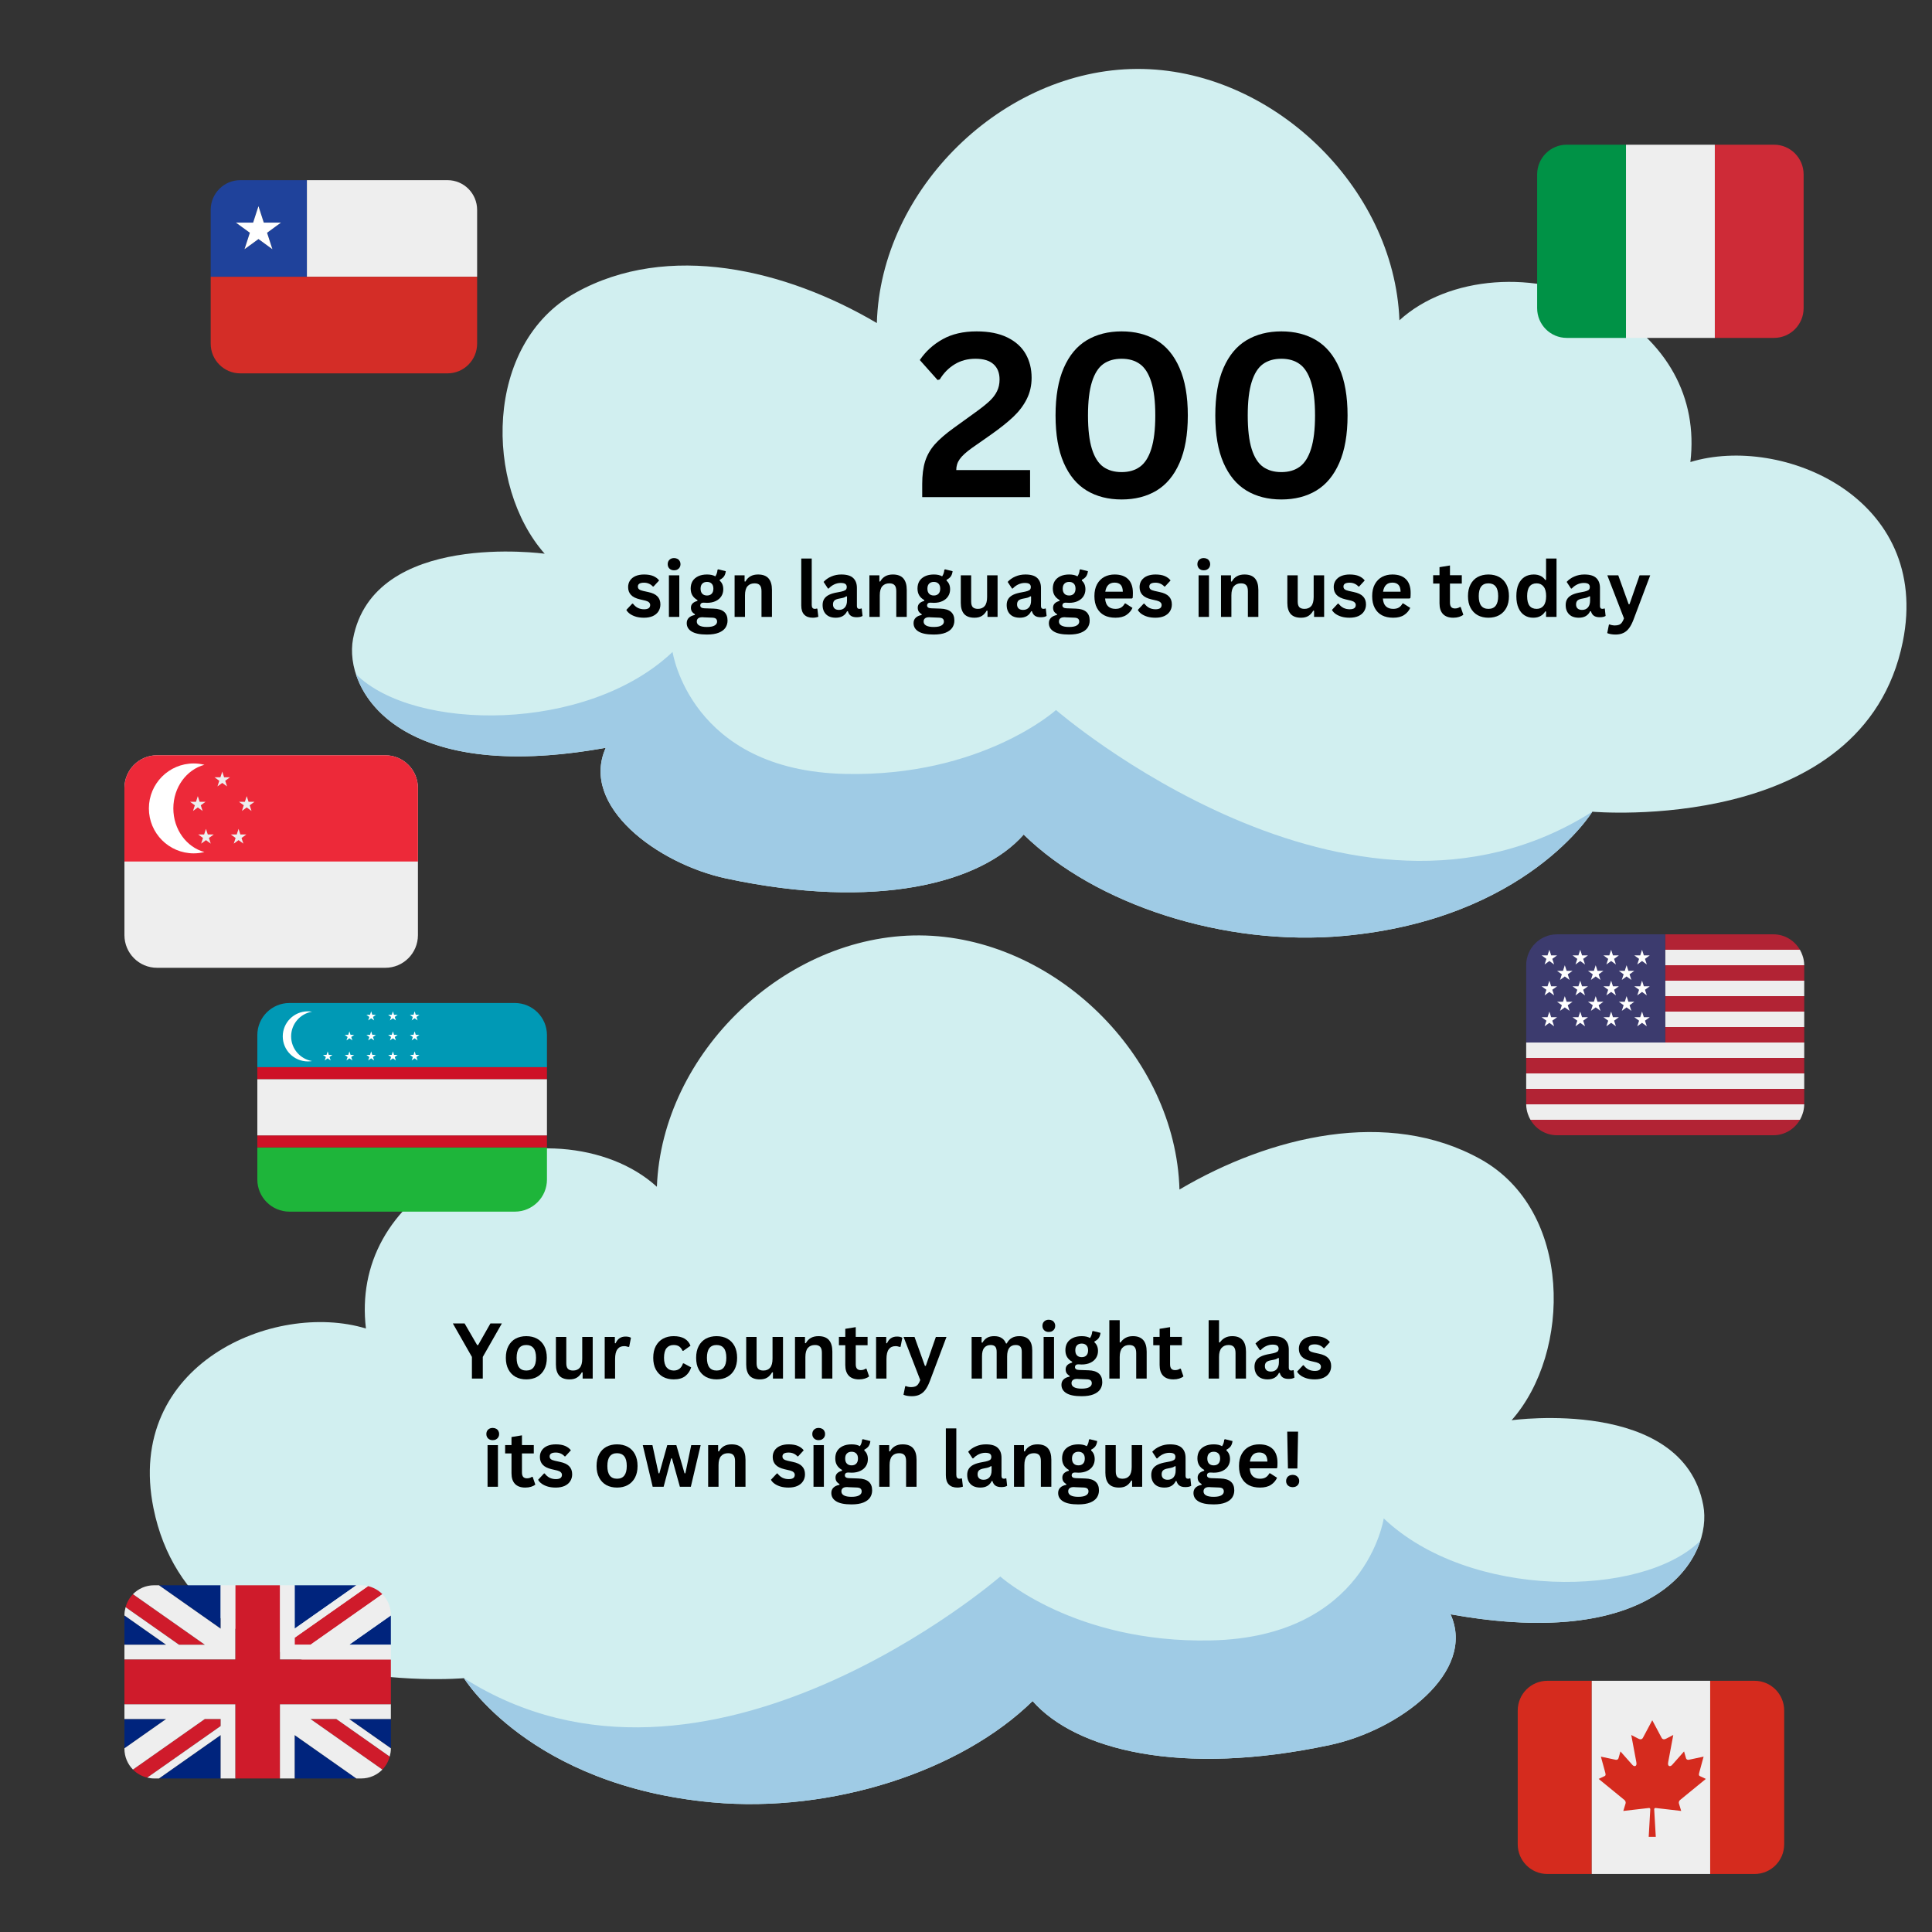 <svg xmlns="http://www.w3.org/2000/svg" xmlns:xlink="http://www.w3.org/1999/xlink" width="500" zoomAndPan="magnify" viewBox="0 0 375 375" height="500" preserveAspectRatio="xMidYMid meet" version="1.0"><rect x="0" y="0" width="375" height="375" fill="#333333" stroke="none"/><defs><g/><clipPath id="d278511ea6"><path d="M 68 13.168 L 371 13.168 L 371 182 L 68 182 Z M 68 13.168 " clip-rule="nonzero"/></clipPath><clipPath id="d946b3209e"><path d="M 29 181.352 L 331 181.352 L 331 351 L 29 351 Z M 29 181.352 " clip-rule="nonzero"/></clipPath><clipPath id="bcedf2d889"><path d="M 24.137 146.598 L 81.137 146.598 L 81.137 187.848 L 24.137 187.848 Z M 24.137 146.598 " clip-rule="nonzero"/></clipPath><clipPath id="8de698aee4"><path d="M 24.137 146.598 L 81.137 146.598 L 81.137 168 L 24.137 168 Z M 24.137 146.598 " clip-rule="nonzero"/></clipPath><clipPath id="a41f3aad02"><path d="M 296.215 181.352 L 350.215 181.352 L 350.215 220.352 L 296.215 220.352 Z M 296.215 181.352 " clip-rule="nonzero"/></clipPath><clipPath id="6aade65e86"><path d="M 296.215 184 L 350.215 184 L 350.215 218 L 296.215 218 Z M 296.215 184 " clip-rule="nonzero"/></clipPath><clipPath id="62535f0390"><path d="M 296.215 181.352 L 324 181.352 L 324 203 L 296.215 203 Z M 296.215 181.352 " clip-rule="nonzero"/></clipPath><clipPath id="6ff0488e92"><path d="M 294.574 326.242 L 346.324 326.242 L 346.324 363.742 L 294.574 363.742 Z M 294.574 326.242 " clip-rule="nonzero"/></clipPath><clipPath id="656b866a2f"><path d="M 308 326.242 L 332 326.242 L 332 363.742 L 308 363.742 Z M 308 326.242 " clip-rule="nonzero"/></clipPath><clipPath id="50a7d42577"><path d="M 40.875 34.969 L 60 34.969 L 60 54 L 40.875 54 Z M 40.875 34.969 " clip-rule="nonzero"/></clipPath><clipPath id="0d6d24feed"><path d="M 59 34.969 L 92.625 34.969 L 92.625 54 L 59 54 Z M 59 34.969 " clip-rule="nonzero"/></clipPath><clipPath id="59065a6359"><path d="M 40.875 53 L 92.625 53 L 92.625 72.469 L 40.875 72.469 Z M 40.875 53 " clip-rule="nonzero"/></clipPath><clipPath id="5aa6c39705"><path d="M 332 28.086 L 350.098 28.086 L 350.098 65.586 L 332 65.586 Z M 332 28.086 " clip-rule="nonzero"/></clipPath><clipPath id="7eae95651b"><path d="M 298.348 28.086 L 316 28.086 L 316 65.586 L 298.348 65.586 Z M 298.348 28.086 " clip-rule="nonzero"/></clipPath><clipPath id="81334525c9"><path d="M 315 28.086 L 333 28.086 L 333 65.586 L 315 65.586 Z M 315 28.086 " clip-rule="nonzero"/></clipPath><clipPath id="d69a2d866d"><path d="M 24.137 307.699 L 75.887 307.699 L 75.887 345.199 L 24.137 345.199 Z M 24.137 307.699 " clip-rule="nonzero"/></clipPath><clipPath id="4f641052e9"><path d="M 49.934 194.68 L 106.184 194.68 L 106.184 208 L 49.934 208 Z M 49.934 194.68 " clip-rule="nonzero"/></clipPath><clipPath id="170424915e"><path d="M 49.934 222 L 106.184 222 L 106.184 235.18 L 49.934 235.18 Z M 49.934 222 " clip-rule="nonzero"/></clipPath><clipPath id="51ce5773a7"><path d="M 49.934 207 L 106.184 207 L 106.184 223 L 49.934 223 Z M 49.934 207 " clip-rule="nonzero"/></clipPath><clipPath id="9188e3bc8b"><path d="M 49.934 209 L 106.184 209 L 106.184 221 L 49.934 221 Z M 49.934 209 " clip-rule="nonzero"/></clipPath></defs><g clip-path="url(#d278511ea6)"><path fill="#d1eff0" d="M 105.723 107.48 C 94.086 94.324 93.832 66.781 111.75 56.809 C 129.672 46.836 152.535 52.277 170.195 62.703 C 170.922 36.703 194.645 13.516 220.652 13.379 C 246.66 13.242 270.629 36.18 271.629 62.168 C 281.09 53.523 298.32 52.184 311.105 59.258 C 323.66 66.207 329.582 77.203 328.102 89.68 C 345.934 84.25 374.973 96.656 369.332 124.566 C 361.73 162.207 309.074 157.551 309.074 157.551 C 309.074 157.551 296.316 178.414 260.863 181.656 C 237.621 183.781 212.586 175.594 198.699 161.992 C 190.387 171.453 170.016 176.723 140.977 170.52 C 127.605 167.664 112.504 156.422 117.578 145.148 C 76.98 152.477 66.688 133.836 68.523 124.004 C 72.473 102.859 105.723 107.48 105.723 107.48 Z M 105.723 107.48 " fill-opacity="1" fill-rule="nonzero"/></g><path fill="#9fcbe5" d="M 309.07 157.551 C 309.07 157.551 296.316 178.414 260.863 181.652 C 237.621 183.781 212.586 175.594 198.699 161.992 C 190.383 171.453 170.016 176.723 140.977 170.52 C 127.602 167.66 112.504 156.422 117.578 145.145 C 85.297 150.973 72.18 140.383 69.082 130.855 C 80.363 142.047 113.945 142.312 130.547 126.539 C 130.547 126.539 133.961 149.578 164.094 150.219 C 190.594 150.785 204.973 137.816 204.973 137.816 C 204.973 137.816 262.133 187.363 309.07 157.551 Z M 309.07 157.551 " fill-opacity="1" fill-rule="nonzero"/><g fill="#000000" fill-opacity="1"><g transform="translate(177.453, 96.493)"><g><path d="M 1.547 -2.516 C 1.547 -4.266 1.734 -5.738 2.109 -6.938 C 2.492 -8.145 3.117 -9.242 3.984 -10.234 C 4.859 -11.223 6.094 -12.289 7.688 -13.438 L 11.906 -16.484 C 13.062 -17.316 13.961 -18.035 14.609 -18.641 C 15.254 -19.242 15.738 -19.879 16.062 -20.547 C 16.395 -21.211 16.562 -21.973 16.562 -22.828 C 16.562 -24.109 16.172 -25.098 15.391 -25.797 C 14.609 -26.504 13.438 -26.859 11.875 -26.859 C 10.363 -26.859 9.02 -26.5 7.844 -25.781 C 6.676 -25.07 5.711 -24.094 4.953 -22.844 L 4.531 -22.734 L 1.078 -26.609 C 2.211 -28.285 3.688 -29.629 5.5 -30.641 C 7.312 -31.66 9.516 -32.172 12.109 -32.172 C 14.484 -32.172 16.469 -31.781 18.062 -31 C 19.664 -30.219 20.852 -29.148 21.625 -27.797 C 22.395 -26.453 22.781 -24.906 22.781 -23.156 C 22.781 -21.645 22.461 -20.266 21.828 -19.016 C 21.203 -17.773 20.332 -16.629 19.219 -15.578 C 18.102 -14.523 16.68 -13.391 14.953 -12.172 L 11.203 -9.547 C 10.066 -8.734 9.273 -8.008 8.828 -7.375 C 8.379 -6.75 8.156 -6.039 8.156 -5.25 L 22.484 -5.25 L 22.484 0 L 1.547 0 Z M 1.547 -2.516 "/></g></g><g transform="translate(202.21, 96.493)"><g><path d="M 15.5 0.453 C 12.906 0.453 10.648 -0.117 8.734 -1.266 C 6.816 -2.422 5.328 -4.211 4.266 -6.641 C 3.203 -9.066 2.672 -12.141 2.672 -15.859 C 2.672 -19.578 3.203 -22.648 4.266 -25.078 C 5.328 -27.516 6.816 -29.305 8.734 -30.453 C 10.648 -31.598 12.906 -32.172 15.5 -32.172 C 18.094 -32.172 20.348 -31.598 22.266 -30.453 C 24.18 -29.305 25.672 -27.516 26.734 -25.078 C 27.805 -22.648 28.344 -19.578 28.344 -15.859 C 28.344 -12.141 27.805 -9.066 26.734 -6.641 C 25.672 -4.211 24.18 -2.422 22.266 -1.266 C 20.348 -0.117 18.094 0.453 15.5 0.453 Z M 15.5 -4.859 C 16.914 -4.859 18.098 -5.203 19.047 -5.891 C 20.004 -6.578 20.738 -7.727 21.25 -9.344 C 21.77 -10.969 22.031 -13.141 22.031 -15.859 C 22.031 -18.578 21.77 -20.742 21.25 -22.359 C 20.738 -23.984 20.004 -25.141 19.047 -25.828 C 18.098 -26.516 16.914 -26.859 15.5 -26.859 C 14.07 -26.859 12.879 -26.516 11.922 -25.828 C 10.973 -25.141 10.242 -23.984 9.734 -22.359 C 9.223 -20.742 8.969 -18.578 8.969 -15.859 C 8.969 -13.141 9.223 -10.969 9.734 -9.344 C 10.242 -7.727 10.973 -6.578 11.922 -5.891 C 12.879 -5.203 14.07 -4.859 15.5 -4.859 Z M 15.5 -4.859 "/></g></g><g transform="translate(233.217, 96.493)"><g><path d="M 15.5 0.453 C 12.906 0.453 10.648 -0.117 8.734 -1.266 C 6.816 -2.422 5.328 -4.211 4.266 -6.641 C 3.203 -9.066 2.672 -12.141 2.672 -15.859 C 2.672 -19.578 3.203 -22.648 4.266 -25.078 C 5.328 -27.516 6.816 -29.305 8.734 -30.453 C 10.648 -31.598 12.906 -32.172 15.5 -32.172 C 18.094 -32.172 20.348 -31.598 22.266 -30.453 C 24.18 -29.305 25.672 -27.516 26.734 -25.078 C 27.805 -22.648 28.344 -19.578 28.344 -15.859 C 28.344 -12.141 27.805 -9.066 26.734 -6.641 C 25.672 -4.211 24.18 -2.422 22.266 -1.266 C 20.348 -0.117 18.094 0.453 15.5 0.453 Z M 15.5 -4.859 C 16.914 -4.859 18.098 -5.203 19.047 -5.891 C 20.004 -6.578 20.738 -7.727 21.25 -9.344 C 21.77 -10.969 22.031 -13.141 22.031 -15.859 C 22.031 -18.578 21.77 -20.742 21.25 -22.359 C 20.738 -23.984 20.004 -25.141 19.047 -25.828 C 18.098 -26.516 16.914 -26.859 15.5 -26.859 C 14.07 -26.859 12.879 -26.516 11.922 -25.828 C 10.973 -25.141 10.242 -23.984 9.734 -22.359 C 9.223 -20.742 8.969 -18.578 8.969 -15.859 C 8.969 -13.141 9.223 -10.969 9.734 -9.344 C 10.242 -7.727 10.973 -6.578 11.922 -5.891 C 12.879 -5.203 14.07 -4.859 15.5 -4.859 Z M 15.5 -4.859 "/></g></g></g><g fill="#000000" fill-opacity="1"><g transform="translate(121.215, 119.743)"><g><path d="M 3.781 0.156 C 3.227 0.156 2.723 0.094 2.266 -0.031 C 1.805 -0.164 1.41 -0.348 1.078 -0.578 C 0.754 -0.805 0.516 -1.066 0.359 -1.359 L 1.5 -2.578 L 1.641 -2.578 C 1.91 -2.211 2.227 -1.938 2.594 -1.75 C 2.969 -1.57 3.367 -1.484 3.797 -1.484 C 4.191 -1.484 4.488 -1.551 4.688 -1.688 C 4.883 -1.832 4.984 -2.039 4.984 -2.312 C 4.984 -2.508 4.91 -2.676 4.766 -2.812 C 4.629 -2.957 4.398 -3.07 4.078 -3.156 L 3 -3.406 C 2.195 -3.594 1.613 -3.883 1.25 -4.281 C 0.883 -4.676 0.703 -5.176 0.703 -5.781 C 0.703 -6.281 0.828 -6.711 1.078 -7.078 C 1.336 -7.453 1.695 -7.738 2.156 -7.938 C 2.625 -8.133 3.172 -8.234 3.797 -8.234 C 4.523 -8.234 5.129 -8.129 5.609 -7.922 C 6.086 -7.711 6.457 -7.43 6.719 -7.078 L 5.641 -5.906 L 5.5 -5.906 C 5.27 -6.156 5.016 -6.336 4.734 -6.453 C 4.453 -6.578 4.141 -6.641 3.797 -6.641 C 2.992 -6.641 2.594 -6.391 2.594 -5.891 C 2.594 -5.68 2.664 -5.508 2.812 -5.375 C 2.969 -5.238 3.234 -5.129 3.609 -5.047 L 4.594 -4.828 C 5.414 -4.66 6.016 -4.379 6.391 -3.984 C 6.773 -3.598 6.969 -3.078 6.969 -2.422 C 6.969 -1.91 6.836 -1.457 6.578 -1.062 C 6.328 -0.676 5.961 -0.375 5.484 -0.156 C 5.004 0.051 4.438 0.156 3.781 0.156 Z M 3.781 0.156 "/></g></g><g transform="translate(128.664, 119.743)"><g><path d="M 2.172 -9.047 C 1.805 -9.047 1.508 -9.156 1.281 -9.375 C 1.051 -9.602 0.938 -9.891 0.938 -10.234 C 0.938 -10.586 1.051 -10.875 1.281 -11.094 C 1.508 -11.312 1.805 -11.422 2.172 -11.422 C 2.422 -11.422 2.641 -11.367 2.828 -11.266 C 3.016 -11.172 3.16 -11.031 3.266 -10.844 C 3.367 -10.664 3.422 -10.461 3.422 -10.234 C 3.422 -10.004 3.367 -9.801 3.266 -9.625 C 3.16 -9.445 3.016 -9.305 2.828 -9.203 C 2.641 -9.098 2.422 -9.047 2.172 -9.047 Z M 1.172 0 L 1.172 -8.078 L 3.188 -8.078 L 3.188 0 Z M 1.172 0 "/></g></g><g transform="translate(133.014, 119.743)"><g><path d="M 4.188 3.422 C 2.852 3.422 1.867 3.223 1.234 2.828 C 0.598 2.441 0.281 1.898 0.281 1.203 C 0.281 0.785 0.414 0.441 0.688 0.172 C 0.957 -0.098 1.348 -0.281 1.859 -0.375 L 1.859 -0.531 C 1.586 -0.695 1.391 -0.879 1.266 -1.078 C 1.148 -1.285 1.094 -1.523 1.094 -1.797 C 1.094 -2.441 1.516 -2.879 2.359 -3.109 L 2.359 -3.266 C 1.922 -3.516 1.594 -3.82 1.375 -4.188 C 1.156 -4.551 1.047 -4.992 1.047 -5.516 C 1.047 -6.055 1.164 -6.531 1.406 -6.938 C 1.656 -7.344 2.02 -7.66 2.5 -7.891 C 2.977 -8.117 3.551 -8.234 4.219 -8.234 C 4.883 -8.234 5.422 -8.113 5.828 -7.875 C 6.078 -8.238 6.219 -8.66 6.25 -9.141 L 6.406 -9.234 L 7.859 -8.875 C 7.816 -8.488 7.707 -8.16 7.531 -7.891 C 7.352 -7.629 7.07 -7.398 6.688 -7.203 L 6.688 -7.031 C 7.145 -6.633 7.375 -6.078 7.375 -5.359 C 7.375 -4.859 7.25 -4.41 7 -4.016 C 6.75 -3.617 6.383 -3.305 5.906 -3.078 C 5.426 -2.848 4.863 -2.734 4.219 -2.734 L 3.906 -2.75 C 3.707 -2.758 3.57 -2.766 3.5 -2.766 C 3.312 -2.766 3.164 -2.711 3.062 -2.609 C 2.957 -2.516 2.906 -2.391 2.906 -2.234 C 2.906 -2.055 2.973 -1.922 3.109 -1.828 C 3.242 -1.734 3.441 -1.68 3.703 -1.672 L 5.516 -1.609 C 7.305 -1.555 8.203 -0.785 8.203 0.703 C 8.203 1.223 8.066 1.688 7.797 2.094 C 7.523 2.5 7.094 2.82 6.5 3.062 C 5.906 3.301 5.133 3.422 4.188 3.422 Z M 4.219 -4.156 C 4.602 -4.156 4.906 -4.27 5.125 -4.5 C 5.344 -4.727 5.453 -5.055 5.453 -5.484 C 5.453 -5.91 5.344 -6.234 5.125 -6.453 C 4.906 -6.68 4.602 -6.797 4.219 -6.797 C 3.82 -6.797 3.516 -6.68 3.297 -6.453 C 3.078 -6.234 2.969 -5.91 2.969 -5.484 C 2.969 -5.055 3.078 -4.727 3.297 -4.5 C 3.516 -4.27 3.82 -4.156 4.219 -4.156 Z M 4.188 1.953 C 4.883 1.953 5.391 1.852 5.703 1.656 C 6.016 1.469 6.172 1.219 6.172 0.906 C 6.172 0.645 6.086 0.453 5.922 0.328 C 5.766 0.211 5.508 0.148 5.156 0.141 L 3.562 0.078 C 3.508 0.078 3.457 0.07 3.406 0.062 C 3.363 0.062 3.32 0.062 3.281 0.062 C 2.938 0.062 2.676 0.133 2.5 0.281 C 2.32 0.426 2.234 0.629 2.234 0.891 C 2.234 1.234 2.395 1.492 2.719 1.672 C 3.051 1.859 3.539 1.953 4.188 1.953 Z M 4.188 1.953 "/></g></g><g transform="translate(141.415, 119.743)"><g><path d="M 1.172 0 L 1.172 -8.078 L 3.109 -8.078 L 3.109 -6.891 L 3.266 -6.859 C 3.766 -7.773 4.582 -8.234 5.719 -8.234 C 6.645 -8.234 7.328 -7.977 7.766 -7.469 C 8.203 -6.957 8.422 -6.219 8.422 -5.25 L 8.422 0 L 6.391 0 L 6.391 -5 C 6.391 -5.539 6.281 -5.926 6.062 -6.156 C 5.852 -6.395 5.516 -6.516 5.047 -6.516 C 4.461 -6.516 4.004 -6.328 3.672 -5.953 C 3.348 -5.578 3.188 -4.988 3.188 -4.188 L 3.188 0 Z M 1.172 0 "/></g></g><g transform="translate(150.878, 119.743)"><g/></g><g transform="translate(154.415, 119.743)"><g><path d="M 3.359 0.156 C 2.629 0.156 2.07 -0.039 1.688 -0.438 C 1.301 -0.832 1.109 -1.43 1.109 -2.234 L 1.109 -11.328 L 3.141 -11.328 L 3.141 -2.312 C 3.141 -1.812 3.344 -1.562 3.75 -1.562 C 3.875 -1.562 4 -1.582 4.125 -1.625 L 4.234 -1.594 L 4.422 -0.031 C 4.305 0.02 4.156 0.062 3.969 0.094 C 3.781 0.133 3.578 0.156 3.359 0.156 Z M 3.359 0.156 "/></g></g><g transform="translate(159.059, 119.743)"><g><path d="M 3.156 0.156 C 2.633 0.156 2.18 0.062 1.797 -0.125 C 1.422 -0.32 1.129 -0.602 0.922 -0.969 C 0.711 -1.344 0.609 -1.785 0.609 -2.297 C 0.609 -2.773 0.711 -3.176 0.922 -3.5 C 1.129 -3.82 1.445 -4.086 1.875 -4.297 C 2.301 -4.504 2.863 -4.664 3.562 -4.781 C 4.039 -4.863 4.406 -4.945 4.656 -5.031 C 4.914 -5.125 5.086 -5.227 5.172 -5.344 C 5.254 -5.469 5.297 -5.617 5.297 -5.797 C 5.297 -6.055 5.207 -6.254 5.031 -6.391 C 4.852 -6.523 4.551 -6.594 4.125 -6.594 C 3.676 -6.594 3.25 -6.492 2.844 -6.297 C 2.438 -6.098 2.086 -5.836 1.797 -5.516 L 1.641 -5.516 L 0.797 -6.797 C 1.203 -7.242 1.703 -7.594 2.297 -7.844 C 2.891 -8.102 3.535 -8.234 4.234 -8.234 C 5.305 -8.234 6.078 -8.004 6.547 -7.547 C 7.023 -7.098 7.266 -6.457 7.266 -5.625 L 7.266 -2.109 C 7.266 -1.742 7.426 -1.562 7.75 -1.562 C 7.875 -1.562 7.992 -1.586 8.109 -1.641 L 8.203 -1.609 L 8.359 -0.188 C 8.242 -0.113 8.086 -0.051 7.891 0 C 7.691 0.039 7.473 0.062 7.234 0.062 C 6.742 0.062 6.363 -0.031 6.094 -0.219 C 5.82 -0.406 5.629 -0.695 5.516 -1.094 L 5.359 -1.109 C 4.961 -0.266 4.227 0.156 3.156 0.156 Z M 3.797 -1.359 C 4.266 -1.359 4.641 -1.516 4.922 -1.828 C 5.203 -2.148 5.344 -2.594 5.344 -3.156 L 5.344 -3.969 L 5.203 -4 C 5.078 -3.906 4.914 -3.82 4.719 -3.75 C 4.52 -3.688 4.238 -3.625 3.875 -3.562 C 3.426 -3.488 3.102 -3.363 2.906 -3.188 C 2.719 -3.008 2.625 -2.754 2.625 -2.422 C 2.625 -2.078 2.727 -1.812 2.938 -1.625 C 3.145 -1.445 3.43 -1.359 3.797 -1.359 Z M 3.797 -1.359 "/></g></g><g transform="translate(167.577, 119.743)"><g><path d="M 1.172 0 L 1.172 -8.078 L 3.109 -8.078 L 3.109 -6.891 L 3.266 -6.859 C 3.766 -7.773 4.582 -8.234 5.719 -8.234 C 6.645 -8.234 7.328 -7.977 7.766 -7.469 C 8.203 -6.957 8.422 -6.219 8.422 -5.25 L 8.422 0 L 6.391 0 L 6.391 -5 C 6.391 -5.539 6.281 -5.926 6.062 -6.156 C 5.852 -6.395 5.516 -6.516 5.047 -6.516 C 4.461 -6.516 4.004 -6.328 3.672 -5.953 C 3.348 -5.578 3.188 -4.988 3.188 -4.188 L 3.188 0 Z M 1.172 0 "/></g></g><g transform="translate(177.04, 119.743)"><g><path d="M 4.188 3.422 C 2.852 3.422 1.867 3.223 1.234 2.828 C 0.598 2.441 0.281 1.898 0.281 1.203 C 0.281 0.785 0.414 0.441 0.688 0.172 C 0.957 -0.098 1.348 -0.281 1.859 -0.375 L 1.859 -0.531 C 1.586 -0.695 1.391 -0.879 1.266 -1.078 C 1.148 -1.285 1.094 -1.523 1.094 -1.797 C 1.094 -2.441 1.516 -2.879 2.359 -3.109 L 2.359 -3.266 C 1.922 -3.516 1.594 -3.82 1.375 -4.188 C 1.156 -4.551 1.047 -4.992 1.047 -5.516 C 1.047 -6.055 1.164 -6.531 1.406 -6.938 C 1.656 -7.344 2.02 -7.66 2.5 -7.891 C 2.977 -8.117 3.551 -8.234 4.219 -8.234 C 4.883 -8.234 5.422 -8.113 5.828 -7.875 C 6.078 -8.238 6.219 -8.66 6.25 -9.141 L 6.406 -9.234 L 7.859 -8.875 C 7.816 -8.488 7.707 -8.16 7.531 -7.891 C 7.352 -7.629 7.07 -7.398 6.688 -7.203 L 6.688 -7.031 C 7.145 -6.633 7.375 -6.078 7.375 -5.359 C 7.375 -4.859 7.25 -4.41 7 -4.016 C 6.75 -3.617 6.383 -3.305 5.906 -3.078 C 5.426 -2.848 4.863 -2.734 4.219 -2.734 L 3.906 -2.75 C 3.707 -2.758 3.57 -2.766 3.5 -2.766 C 3.312 -2.766 3.164 -2.711 3.062 -2.609 C 2.957 -2.516 2.906 -2.391 2.906 -2.234 C 2.906 -2.055 2.973 -1.922 3.109 -1.828 C 3.242 -1.734 3.441 -1.68 3.703 -1.672 L 5.516 -1.609 C 7.305 -1.555 8.203 -0.785 8.203 0.703 C 8.203 1.223 8.066 1.688 7.797 2.094 C 7.523 2.5 7.094 2.82 6.5 3.062 C 5.906 3.301 5.133 3.422 4.188 3.422 Z M 4.219 -4.156 C 4.602 -4.156 4.906 -4.27 5.125 -4.5 C 5.344 -4.727 5.453 -5.055 5.453 -5.484 C 5.453 -5.91 5.344 -6.234 5.125 -6.453 C 4.906 -6.68 4.602 -6.797 4.219 -6.797 C 3.82 -6.797 3.516 -6.68 3.297 -6.453 C 3.078 -6.234 2.969 -5.91 2.969 -5.484 C 2.969 -5.055 3.078 -4.727 3.297 -4.5 C 3.516 -4.27 3.82 -4.156 4.219 -4.156 Z M 4.188 1.953 C 4.883 1.953 5.391 1.852 5.703 1.656 C 6.016 1.469 6.172 1.219 6.172 0.906 C 6.172 0.645 6.086 0.453 5.922 0.328 C 5.766 0.211 5.508 0.148 5.156 0.141 L 3.562 0.078 C 3.508 0.078 3.457 0.07 3.406 0.062 C 3.363 0.062 3.32 0.062 3.281 0.062 C 2.938 0.062 2.676 0.133 2.5 0.281 C 2.32 0.426 2.234 0.629 2.234 0.891 C 2.234 1.234 2.395 1.492 2.719 1.672 C 3.051 1.859 3.539 1.953 4.188 1.953 Z M 4.188 1.953 "/></g></g><g transform="translate(185.441, 119.743)"><g><path d="M 3.703 0.156 C 2.797 0.156 2.125 -0.086 1.688 -0.578 C 1.258 -1.078 1.047 -1.789 1.047 -2.719 L 1.047 -8.078 L 3.062 -8.078 L 3.062 -2.984 C 3.062 -2.484 3.164 -2.117 3.375 -1.891 C 3.594 -1.672 3.926 -1.562 4.375 -1.562 C 4.938 -1.562 5.375 -1.742 5.688 -2.109 C 6 -2.484 6.156 -3.066 6.156 -3.859 L 6.156 -8.078 L 8.188 -8.078 L 8.188 0 L 6.234 0 L 6.234 -1.188 L 6.078 -1.219 C 5.816 -0.758 5.5 -0.414 5.125 -0.188 C 4.758 0.039 4.285 0.156 3.703 0.156 Z M 3.703 0.156 "/></g></g><g transform="translate(194.787, 119.743)"><g><path d="M 3.156 0.156 C 2.633 0.156 2.18 0.062 1.797 -0.125 C 1.422 -0.32 1.129 -0.602 0.922 -0.969 C 0.711 -1.344 0.609 -1.785 0.609 -2.297 C 0.609 -2.773 0.711 -3.176 0.922 -3.5 C 1.129 -3.82 1.445 -4.086 1.875 -4.297 C 2.301 -4.504 2.863 -4.664 3.562 -4.781 C 4.039 -4.863 4.406 -4.945 4.656 -5.031 C 4.914 -5.125 5.086 -5.227 5.172 -5.344 C 5.254 -5.469 5.297 -5.617 5.297 -5.797 C 5.297 -6.055 5.207 -6.254 5.031 -6.391 C 4.852 -6.523 4.551 -6.594 4.125 -6.594 C 3.676 -6.594 3.25 -6.492 2.844 -6.297 C 2.438 -6.098 2.086 -5.836 1.797 -5.516 L 1.641 -5.516 L 0.797 -6.797 C 1.203 -7.242 1.703 -7.594 2.297 -7.844 C 2.891 -8.102 3.535 -8.234 4.234 -8.234 C 5.305 -8.234 6.078 -8.004 6.547 -7.547 C 7.023 -7.098 7.266 -6.457 7.266 -5.625 L 7.266 -2.109 C 7.266 -1.742 7.426 -1.562 7.75 -1.562 C 7.875 -1.562 7.992 -1.586 8.109 -1.641 L 8.203 -1.609 L 8.359 -0.188 C 8.242 -0.113 8.086 -0.051 7.891 0 C 7.691 0.039 7.473 0.062 7.234 0.062 C 6.742 0.062 6.363 -0.031 6.094 -0.219 C 5.82 -0.406 5.629 -0.695 5.516 -1.094 L 5.359 -1.109 C 4.961 -0.266 4.227 0.156 3.156 0.156 Z M 3.797 -1.359 C 4.266 -1.359 4.641 -1.516 4.922 -1.828 C 5.203 -2.148 5.344 -2.594 5.344 -3.156 L 5.344 -3.969 L 5.203 -4 C 5.078 -3.906 4.914 -3.82 4.719 -3.75 C 4.52 -3.688 4.238 -3.625 3.875 -3.562 C 3.426 -3.488 3.102 -3.363 2.906 -3.188 C 2.719 -3.008 2.625 -2.754 2.625 -2.422 C 2.625 -2.078 2.727 -1.812 2.938 -1.625 C 3.145 -1.445 3.43 -1.359 3.797 -1.359 Z M 3.797 -1.359 "/></g></g><g transform="translate(203.305, 119.743)"><g><path d="M 4.188 3.422 C 2.852 3.422 1.867 3.223 1.234 2.828 C 0.598 2.441 0.281 1.898 0.281 1.203 C 0.281 0.785 0.414 0.441 0.688 0.172 C 0.957 -0.098 1.348 -0.281 1.859 -0.375 L 1.859 -0.531 C 1.586 -0.695 1.391 -0.879 1.266 -1.078 C 1.148 -1.285 1.094 -1.523 1.094 -1.797 C 1.094 -2.441 1.516 -2.879 2.359 -3.109 L 2.359 -3.266 C 1.922 -3.516 1.594 -3.82 1.375 -4.188 C 1.156 -4.551 1.047 -4.992 1.047 -5.516 C 1.047 -6.055 1.164 -6.531 1.406 -6.938 C 1.656 -7.344 2.02 -7.66 2.5 -7.891 C 2.977 -8.117 3.551 -8.234 4.219 -8.234 C 4.883 -8.234 5.422 -8.113 5.828 -7.875 C 6.078 -8.238 6.219 -8.66 6.25 -9.141 L 6.406 -9.234 L 7.859 -8.875 C 7.816 -8.488 7.707 -8.16 7.531 -7.891 C 7.352 -7.629 7.07 -7.398 6.688 -7.203 L 6.688 -7.031 C 7.145 -6.633 7.375 -6.078 7.375 -5.359 C 7.375 -4.859 7.25 -4.41 7 -4.016 C 6.75 -3.617 6.383 -3.305 5.906 -3.078 C 5.426 -2.848 4.863 -2.734 4.219 -2.734 L 3.906 -2.75 C 3.707 -2.758 3.57 -2.766 3.5 -2.766 C 3.312 -2.766 3.164 -2.711 3.062 -2.609 C 2.957 -2.516 2.906 -2.391 2.906 -2.234 C 2.906 -2.055 2.973 -1.922 3.109 -1.828 C 3.242 -1.734 3.441 -1.68 3.703 -1.672 L 5.516 -1.609 C 7.305 -1.555 8.203 -0.785 8.203 0.703 C 8.203 1.223 8.066 1.688 7.797 2.094 C 7.523 2.5 7.094 2.82 6.5 3.062 C 5.906 3.301 5.133 3.422 4.188 3.422 Z M 4.219 -4.156 C 4.602 -4.156 4.906 -4.27 5.125 -4.5 C 5.344 -4.727 5.453 -5.055 5.453 -5.484 C 5.453 -5.91 5.344 -6.234 5.125 -6.453 C 4.906 -6.68 4.602 -6.797 4.219 -6.797 C 3.82 -6.797 3.516 -6.68 3.297 -6.453 C 3.078 -6.234 2.969 -5.91 2.969 -5.484 C 2.969 -5.055 3.078 -4.727 3.297 -4.5 C 3.516 -4.27 3.82 -4.156 4.219 -4.156 Z M 4.188 1.953 C 4.883 1.953 5.391 1.852 5.703 1.656 C 6.016 1.469 6.172 1.219 6.172 0.906 C 6.172 0.645 6.086 0.453 5.922 0.328 C 5.766 0.211 5.508 0.148 5.156 0.141 L 3.562 0.078 C 3.508 0.078 3.457 0.07 3.406 0.062 C 3.363 0.062 3.32 0.062 3.281 0.062 C 2.938 0.062 2.676 0.133 2.5 0.281 C 2.32 0.426 2.234 0.629 2.234 0.891 C 2.234 1.234 2.395 1.492 2.719 1.672 C 3.051 1.859 3.539 1.953 4.188 1.953 Z M 4.188 1.953 "/></g></g><g transform="translate(211.705, 119.743)"><g><path d="M 7.984 -3.578 L 2.797 -3.578 C 2.848 -2.879 3.047 -2.367 3.391 -2.047 C 3.734 -1.723 4.203 -1.562 4.797 -1.562 C 5.254 -1.562 5.625 -1.648 5.906 -1.828 C 6.195 -2.004 6.43 -2.266 6.609 -2.609 L 6.766 -2.609 L 8.109 -1.75 C 7.848 -1.188 7.453 -0.727 6.922 -0.375 C 6.391 -0.02 5.68 0.156 4.797 0.156 C 3.953 0.156 3.227 0 2.625 -0.312 C 2.02 -0.633 1.551 -1.109 1.219 -1.734 C 0.883 -2.367 0.719 -3.133 0.719 -4.031 C 0.719 -4.945 0.891 -5.719 1.234 -6.344 C 1.586 -6.977 2.055 -7.453 2.641 -7.766 C 3.234 -8.078 3.898 -8.234 4.641 -8.234 C 5.785 -8.234 6.66 -7.93 7.266 -7.328 C 7.879 -6.723 8.188 -5.832 8.188 -4.656 C 8.188 -4.227 8.172 -3.898 8.141 -3.672 Z M 6.234 -4.891 C 6.223 -5.504 6.082 -5.953 5.812 -6.234 C 5.539 -6.516 5.148 -6.656 4.641 -6.656 C 3.617 -6.656 3.016 -6.066 2.828 -4.891 Z M 6.234 -4.891 "/></g></g><g transform="translate(220.487, 119.743)"><g><path d="M 3.781 0.156 C 3.227 0.156 2.723 0.094 2.266 -0.031 C 1.805 -0.164 1.41 -0.348 1.078 -0.578 C 0.754 -0.805 0.516 -1.066 0.359 -1.359 L 1.5 -2.578 L 1.641 -2.578 C 1.91 -2.211 2.227 -1.938 2.594 -1.75 C 2.969 -1.57 3.367 -1.484 3.797 -1.484 C 4.191 -1.484 4.488 -1.551 4.688 -1.688 C 4.883 -1.832 4.984 -2.039 4.984 -2.312 C 4.984 -2.508 4.91 -2.676 4.766 -2.812 C 4.629 -2.957 4.398 -3.07 4.078 -3.156 L 3 -3.406 C 2.195 -3.594 1.613 -3.883 1.25 -4.281 C 0.883 -4.676 0.703 -5.176 0.703 -5.781 C 0.703 -6.281 0.828 -6.711 1.078 -7.078 C 1.336 -7.453 1.695 -7.738 2.156 -7.938 C 2.625 -8.133 3.172 -8.234 3.797 -8.234 C 4.523 -8.234 5.129 -8.129 5.609 -7.922 C 6.086 -7.711 6.457 -7.43 6.719 -7.078 L 5.641 -5.906 L 5.5 -5.906 C 5.27 -6.156 5.016 -6.336 4.734 -6.453 C 4.453 -6.578 4.141 -6.641 3.797 -6.641 C 2.992 -6.641 2.594 -6.391 2.594 -5.891 C 2.594 -5.68 2.664 -5.508 2.812 -5.375 C 2.969 -5.238 3.234 -5.129 3.609 -5.047 L 4.594 -4.828 C 5.414 -4.66 6.016 -4.379 6.391 -3.984 C 6.773 -3.598 6.969 -3.078 6.969 -2.422 C 6.969 -1.91 6.836 -1.457 6.578 -1.062 C 6.328 -0.676 5.961 -0.375 5.484 -0.156 C 5.004 0.051 4.438 0.156 3.781 0.156 Z M 3.781 0.156 "/></g></g><g transform="translate(227.936, 119.743)"><g/></g><g transform="translate(231.474, 119.743)"><g><path d="M 2.172 -9.047 C 1.805 -9.047 1.508 -9.156 1.281 -9.375 C 1.051 -9.602 0.938 -9.891 0.938 -10.234 C 0.938 -10.586 1.051 -10.875 1.281 -11.094 C 1.508 -11.312 1.805 -11.422 2.172 -11.422 C 2.422 -11.422 2.641 -11.367 2.828 -11.266 C 3.016 -11.172 3.16 -11.031 3.266 -10.844 C 3.367 -10.664 3.422 -10.461 3.422 -10.234 C 3.422 -10.004 3.367 -9.801 3.266 -9.625 C 3.16 -9.445 3.016 -9.305 2.828 -9.203 C 2.641 -9.098 2.422 -9.047 2.172 -9.047 Z M 1.172 0 L 1.172 -8.078 L 3.188 -8.078 L 3.188 0 Z M 1.172 0 "/></g></g><g transform="translate(235.824, 119.743)"><g><path d="M 1.172 0 L 1.172 -8.078 L 3.109 -8.078 L 3.109 -6.891 L 3.266 -6.859 C 3.766 -7.773 4.582 -8.234 5.719 -8.234 C 6.645 -8.234 7.328 -7.977 7.766 -7.469 C 8.203 -6.957 8.422 -6.219 8.422 -5.25 L 8.422 0 L 6.391 0 L 6.391 -5 C 6.391 -5.539 6.281 -5.926 6.062 -6.156 C 5.852 -6.395 5.516 -6.516 5.047 -6.516 C 4.461 -6.516 4.004 -6.328 3.672 -5.953 C 3.348 -5.578 3.188 -4.988 3.188 -4.188 L 3.188 0 Z M 1.172 0 "/></g></g><g transform="translate(245.287, 119.743)"><g/></g><g transform="translate(248.825, 119.743)"><g><path d="M 3.703 0.156 C 2.797 0.156 2.125 -0.086 1.688 -0.578 C 1.258 -1.078 1.047 -1.789 1.047 -2.719 L 1.047 -8.078 L 3.062 -8.078 L 3.062 -2.984 C 3.062 -2.484 3.164 -2.117 3.375 -1.891 C 3.594 -1.672 3.926 -1.562 4.375 -1.562 C 4.938 -1.562 5.375 -1.742 5.688 -2.109 C 6 -2.484 6.156 -3.066 6.156 -3.859 L 6.156 -8.078 L 8.188 -8.078 L 8.188 0 L 6.234 0 L 6.234 -1.188 L 6.078 -1.219 C 5.816 -0.758 5.5 -0.414 5.125 -0.188 C 4.758 0.039 4.285 0.156 3.703 0.156 Z M 3.703 0.156 "/></g></g><g transform="translate(258.17, 119.743)"><g><path d="M 3.781 0.156 C 3.227 0.156 2.723 0.094 2.266 -0.031 C 1.805 -0.164 1.41 -0.348 1.078 -0.578 C 0.754 -0.805 0.516 -1.066 0.359 -1.359 L 1.5 -2.578 L 1.641 -2.578 C 1.91 -2.211 2.227 -1.938 2.594 -1.75 C 2.969 -1.57 3.367 -1.484 3.797 -1.484 C 4.191 -1.484 4.488 -1.551 4.688 -1.688 C 4.883 -1.832 4.984 -2.039 4.984 -2.312 C 4.984 -2.508 4.91 -2.676 4.766 -2.812 C 4.629 -2.957 4.398 -3.07 4.078 -3.156 L 3 -3.406 C 2.195 -3.594 1.613 -3.883 1.25 -4.281 C 0.883 -4.676 0.703 -5.176 0.703 -5.781 C 0.703 -6.281 0.828 -6.711 1.078 -7.078 C 1.336 -7.453 1.695 -7.738 2.156 -7.938 C 2.625 -8.133 3.172 -8.234 3.797 -8.234 C 4.523 -8.234 5.129 -8.129 5.609 -7.922 C 6.086 -7.711 6.457 -7.43 6.719 -7.078 L 5.641 -5.906 L 5.5 -5.906 C 5.27 -6.156 5.016 -6.336 4.734 -6.453 C 4.453 -6.578 4.141 -6.641 3.797 -6.641 C 2.992 -6.641 2.594 -6.391 2.594 -5.891 C 2.594 -5.68 2.664 -5.508 2.812 -5.375 C 2.969 -5.238 3.234 -5.129 3.609 -5.047 L 4.594 -4.828 C 5.414 -4.66 6.016 -4.379 6.391 -3.984 C 6.773 -3.598 6.969 -3.078 6.969 -2.422 C 6.969 -1.91 6.836 -1.457 6.578 -1.062 C 6.328 -0.676 5.961 -0.375 5.484 -0.156 C 5.004 0.051 4.438 0.156 3.781 0.156 Z M 3.781 0.156 "/></g></g><g transform="translate(265.619, 119.743)"><g><path d="M 7.984 -3.578 L 2.797 -3.578 C 2.848 -2.879 3.047 -2.367 3.391 -2.047 C 3.734 -1.723 4.203 -1.562 4.797 -1.562 C 5.254 -1.562 5.625 -1.648 5.906 -1.828 C 6.195 -2.004 6.43 -2.266 6.609 -2.609 L 6.766 -2.609 L 8.109 -1.75 C 7.848 -1.188 7.453 -0.727 6.922 -0.375 C 6.391 -0.02 5.68 0.156 4.797 0.156 C 3.953 0.156 3.227 0 2.625 -0.312 C 2.02 -0.633 1.551 -1.109 1.219 -1.734 C 0.883 -2.367 0.719 -3.133 0.719 -4.031 C 0.719 -4.945 0.891 -5.719 1.234 -6.344 C 1.586 -6.977 2.055 -7.453 2.641 -7.766 C 3.234 -8.078 3.898 -8.234 4.641 -8.234 C 5.785 -8.234 6.66 -7.93 7.266 -7.328 C 7.879 -6.723 8.188 -5.832 8.188 -4.656 C 8.188 -4.227 8.172 -3.898 8.141 -3.672 Z M 6.234 -4.891 C 6.223 -5.504 6.082 -5.953 5.812 -6.234 C 5.539 -6.516 5.148 -6.656 4.641 -6.656 C 3.617 -6.656 3.016 -6.066 2.828 -4.891 Z M 6.234 -4.891 "/></g></g><g transform="translate(274.401, 119.743)"><g/></g><g transform="translate(277.938, 119.743)"><g><path d="M 5.578 -1.922 L 6.094 -0.422 C 5.875 -0.242 5.598 -0.102 5.266 0 C 4.941 0.102 4.566 0.156 4.141 0.156 C 3.266 0.156 2.598 -0.082 2.141 -0.562 C 1.691 -1.039 1.469 -1.734 1.469 -2.641 L 1.469 -6.469 L 0.234 -6.469 L 0.234 -8.094 L 1.469 -8.094 L 1.469 -9.656 L 3.5 -9.984 L 3.5 -8.094 L 5.797 -8.094 L 5.797 -6.469 L 3.5 -6.469 L 3.5 -2.781 C 3.5 -2.383 3.582 -2.094 3.75 -1.906 C 3.914 -1.727 4.156 -1.641 4.469 -1.641 C 4.832 -1.641 5.148 -1.734 5.422 -1.922 Z M 5.578 -1.922 "/></g></g><g transform="translate(284.215, 119.743)"><g><path d="M 4.688 0.156 C 3.906 0.156 3.211 -0.004 2.609 -0.328 C 2.016 -0.66 1.551 -1.141 1.219 -1.766 C 0.883 -2.391 0.719 -3.145 0.719 -4.031 C 0.719 -4.926 0.883 -5.688 1.219 -6.312 C 1.551 -6.945 2.016 -7.426 2.609 -7.75 C 3.211 -8.07 3.906 -8.234 4.688 -8.234 C 5.477 -8.234 6.172 -8.07 6.766 -7.75 C 7.367 -7.426 7.836 -6.945 8.172 -6.312 C 8.504 -5.688 8.672 -4.926 8.672 -4.031 C 8.672 -3.145 8.504 -2.391 8.172 -1.766 C 7.836 -1.141 7.367 -0.66 6.766 -0.328 C 6.172 -0.004 5.477 0.156 4.688 0.156 Z M 4.688 -1.562 C 5.945 -1.562 6.578 -2.383 6.578 -4.031 C 6.578 -4.883 6.414 -5.508 6.094 -5.906 C 5.77 -6.312 5.301 -6.516 4.688 -6.516 C 3.438 -6.516 2.812 -5.688 2.812 -4.031 C 2.812 -2.383 3.438 -1.562 4.688 -1.562 Z M 4.688 -1.562 "/></g></g><g transform="translate(293.605, 119.743)"><g><path d="M 3.984 0.156 C 3.348 0.156 2.785 0 2.297 -0.312 C 1.805 -0.625 1.422 -1.094 1.141 -1.719 C 0.859 -2.344 0.719 -3.113 0.719 -4.031 C 0.719 -4.957 0.859 -5.734 1.141 -6.359 C 1.43 -6.984 1.828 -7.453 2.328 -7.766 C 2.836 -8.078 3.426 -8.234 4.094 -8.234 C 4.594 -8.234 5.023 -8.145 5.391 -7.969 C 5.766 -7.801 6.078 -7.531 6.328 -7.156 L 6.484 -7.203 L 6.484 -11.328 L 8.516 -11.328 L 8.516 0 L 6.484 0 L 6.484 -1.047 L 6.328 -1.078 C 6.109 -0.691 5.801 -0.391 5.406 -0.172 C 5.02 0.047 4.547 0.156 3.984 0.156 Z M 4.656 -1.562 C 5.227 -1.562 5.676 -1.766 6 -2.172 C 6.332 -2.586 6.5 -3.207 6.5 -4.031 C 6.5 -4.863 6.332 -5.484 6 -5.891 C 5.676 -6.305 5.227 -6.516 4.656 -6.516 C 4.051 -6.516 3.594 -6.312 3.281 -5.906 C 2.969 -5.508 2.812 -4.883 2.812 -4.031 C 2.812 -3.188 2.969 -2.562 3.281 -2.156 C 3.594 -1.758 4.051 -1.562 4.656 -1.562 Z M 4.656 -1.562 "/></g></g><g transform="translate(303.288, 119.743)"><g><path d="M 3.156 0.156 C 2.633 0.156 2.18 0.062 1.797 -0.125 C 1.422 -0.32 1.129 -0.602 0.922 -0.969 C 0.711 -1.344 0.609 -1.785 0.609 -2.297 C 0.609 -2.773 0.711 -3.176 0.922 -3.5 C 1.129 -3.82 1.445 -4.086 1.875 -4.297 C 2.301 -4.504 2.863 -4.664 3.562 -4.781 C 4.039 -4.863 4.406 -4.945 4.656 -5.031 C 4.914 -5.125 5.086 -5.227 5.172 -5.344 C 5.254 -5.469 5.297 -5.617 5.297 -5.797 C 5.297 -6.055 5.207 -6.254 5.031 -6.391 C 4.852 -6.523 4.551 -6.594 4.125 -6.594 C 3.676 -6.594 3.25 -6.492 2.844 -6.297 C 2.438 -6.098 2.086 -5.836 1.797 -5.516 L 1.641 -5.516 L 0.797 -6.797 C 1.203 -7.242 1.703 -7.594 2.297 -7.844 C 2.891 -8.102 3.535 -8.234 4.234 -8.234 C 5.305 -8.234 6.078 -8.004 6.547 -7.547 C 7.023 -7.098 7.266 -6.457 7.266 -5.625 L 7.266 -2.109 C 7.266 -1.742 7.426 -1.562 7.75 -1.562 C 7.875 -1.562 7.992 -1.586 8.109 -1.641 L 8.203 -1.609 L 8.359 -0.188 C 8.242 -0.113 8.086 -0.051 7.891 0 C 7.691 0.039 7.473 0.062 7.234 0.062 C 6.742 0.062 6.363 -0.031 6.094 -0.219 C 5.82 -0.406 5.629 -0.695 5.516 -1.094 L 5.359 -1.109 C 4.961 -0.266 4.227 0.156 3.156 0.156 Z M 3.797 -1.359 C 4.266 -1.359 4.641 -1.516 4.922 -1.828 C 5.203 -2.148 5.344 -2.594 5.344 -3.156 L 5.344 -3.969 L 5.203 -4 C 5.078 -3.906 4.914 -3.82 4.719 -3.75 C 4.52 -3.688 4.238 -3.625 3.875 -3.562 C 3.426 -3.488 3.102 -3.363 2.906 -3.188 C 2.719 -3.008 2.625 -2.754 2.625 -2.422 C 2.625 -2.078 2.727 -1.812 2.938 -1.625 C 3.145 -1.445 3.43 -1.359 3.797 -1.359 Z M 3.797 -1.359 "/></g></g><g transform="translate(311.806, 119.743)"><g><path d="M 1.781 3.422 C 1.438 3.422 1.125 3.395 0.844 3.344 C 0.562 3.289 0.332 3.223 0.156 3.141 L 0.484 1.5 L 0.609 1.453 C 0.734 1.516 0.883 1.562 1.062 1.594 C 1.25 1.633 1.438 1.656 1.625 1.656 C 1.945 1.656 2.219 1.613 2.438 1.531 C 2.656 1.445 2.836 1.305 2.984 1.109 C 3.141 0.91 3.281 0.633 3.406 0.281 L 0.172 -8.078 L 2.297 -8.078 L 4.312 -2.469 L 4.484 -2.469 L 6.438 -8.078 L 8.5 -8.078 L 5.266 0.5 C 5.004 1.195 4.719 1.754 4.406 2.172 C 4.094 2.598 3.723 2.91 3.297 3.109 C 2.879 3.316 2.375 3.422 1.781 3.422 Z M 1.781 3.422 "/></g></g></g><g clip-path="url(#d946b3209e)"><path fill="#d1eff0" d="M 293.402 275.668 C 305.039 262.508 305.297 234.969 287.375 224.996 C 269.457 215.023 246.594 220.461 228.934 230.887 C 228.203 204.891 204.48 181.699 178.473 181.562 C 152.465 181.426 128.5 204.363 127.5 230.352 C 118.035 221.707 100.809 220.367 88.023 227.441 C 75.465 234.395 69.547 245.387 71.027 257.863 C 53.195 252.438 24.156 264.84 29.793 292.75 C 37.398 330.391 90.055 325.734 90.055 325.734 C 90.055 325.734 102.812 346.598 138.262 349.84 C 161.508 351.965 186.543 343.777 200.426 330.176 C 208.742 339.637 229.113 344.906 258.148 338.703 C 271.523 335.848 286.625 324.609 281.551 313.332 C 322.145 320.66 332.438 302.02 330.605 292.188 C 326.656 271.043 293.402 275.668 293.402 275.668 Z M 293.402 275.668 " fill-opacity="1" fill-rule="nonzero"/></g><path fill="#9fcbe5" d="M 90.055 325.734 C 90.055 325.734 102.812 346.598 138.266 349.84 C 161.508 351.965 186.543 343.777 200.426 330.176 C 208.742 339.637 229.113 344.906 258.152 338.703 C 271.523 335.848 286.625 324.605 281.551 313.332 C 313.832 319.16 326.949 308.566 330.047 299.039 C 318.762 310.23 285.184 310.496 268.582 294.723 C 268.582 294.723 265.168 317.766 235.031 318.406 C 208.531 318.969 194.156 306 194.156 306 C 194.156 306 136.996 355.547 90.055 325.734 Z M 90.055 325.734 " fill-opacity="1" fill-rule="nonzero"/><g fill="#000000" fill-opacity="1"><g transform="translate(87.849, 267.581)"><g><path d="M 5.859 0 L 3.75 0 L 3.75 -4.203 L 0.047 -10.703 L 2.328 -10.703 L 4.766 -6.5 L 4.953 -6.5 L 7.344 -10.703 L 9.562 -10.703 L 5.859 -4.203 Z M 5.859 0 "/></g></g><g transform="translate(97.465, 267.581)"><g><path d="M 4.688 0.156 C 3.906 0.156 3.211 -0.004 2.609 -0.328 C 2.016 -0.66 1.551 -1.141 1.219 -1.766 C 0.883 -2.391 0.719 -3.145 0.719 -4.031 C 0.719 -4.926 0.883 -5.688 1.219 -6.312 C 1.551 -6.945 2.016 -7.426 2.609 -7.75 C 3.211 -8.07 3.906 -8.234 4.688 -8.234 C 5.477 -8.234 6.172 -8.07 6.766 -7.75 C 7.367 -7.426 7.836 -6.945 8.172 -6.312 C 8.504 -5.688 8.672 -4.926 8.672 -4.031 C 8.672 -3.145 8.504 -2.391 8.172 -1.766 C 7.836 -1.141 7.367 -0.66 6.766 -0.328 C 6.172 -0.004 5.477 0.156 4.688 0.156 Z M 4.688 -1.562 C 5.945 -1.562 6.578 -2.383 6.578 -4.031 C 6.578 -4.883 6.414 -5.508 6.094 -5.906 C 5.77 -6.312 5.301 -6.516 4.688 -6.516 C 3.438 -6.516 2.812 -5.688 2.812 -4.031 C 2.812 -2.383 3.438 -1.562 4.688 -1.562 Z M 4.688 -1.562 "/></g></g><g transform="translate(106.855, 267.581)"><g><path d="M 3.703 0.156 C 2.797 0.156 2.125 -0.086 1.688 -0.578 C 1.258 -1.078 1.047 -1.789 1.047 -2.719 L 1.047 -8.078 L 3.062 -8.078 L 3.062 -2.984 C 3.062 -2.484 3.164 -2.117 3.375 -1.891 C 3.594 -1.672 3.926 -1.562 4.375 -1.562 C 4.938 -1.562 5.375 -1.742 5.688 -2.109 C 6 -2.484 6.156 -3.066 6.156 -3.859 L 6.156 -8.078 L 8.188 -8.078 L 8.188 0 L 6.234 0 L 6.234 -1.188 L 6.078 -1.219 C 5.816 -0.758 5.5 -0.414 5.125 -0.188 C 4.758 0.039 4.285 0.156 3.703 0.156 Z M 3.703 0.156 "/></g></g><g transform="translate(116.201, 267.581)"><g><path d="M 1.172 0 L 1.172 -8.078 L 3.141 -8.078 L 3.141 -6.875 L 3.281 -6.844 C 3.477 -7.289 3.734 -7.617 4.047 -7.828 C 4.367 -8.047 4.758 -8.156 5.219 -8.156 C 5.676 -8.156 6.023 -8.078 6.266 -7.922 L 5.922 -6.172 L 5.766 -6.141 C 5.629 -6.191 5.5 -6.227 5.375 -6.25 C 5.258 -6.281 5.113 -6.297 4.938 -6.297 C 4.375 -6.297 3.941 -6.094 3.641 -5.688 C 3.336 -5.289 3.188 -4.656 3.188 -3.781 L 3.188 0 Z M 1.172 0 "/></g></g><g transform="translate(122.536, 267.581)"><g/></g><g transform="translate(126.074, 267.581)"><g><path d="M 4.703 0.156 C 3.922 0.156 3.227 -0.004 2.625 -0.328 C 2.031 -0.66 1.562 -1.141 1.219 -1.766 C 0.883 -2.391 0.719 -3.145 0.719 -4.031 C 0.719 -4.926 0.883 -5.688 1.219 -6.312 C 1.562 -6.945 2.031 -7.426 2.625 -7.75 C 3.219 -8.07 3.898 -8.234 4.672 -8.234 C 6.379 -8.234 7.473 -7.613 7.953 -6.375 L 6.562 -5.391 L 6.406 -5.391 C 6.238 -5.766 6.02 -6.047 5.75 -6.234 C 5.488 -6.422 5.129 -6.516 4.672 -6.516 C 4.086 -6.516 3.629 -6.312 3.297 -5.906 C 2.973 -5.5 2.812 -4.875 2.812 -4.031 C 2.812 -3.207 2.977 -2.586 3.312 -2.172 C 3.645 -1.766 4.109 -1.562 4.703 -1.562 C 5.148 -1.562 5.523 -1.68 5.828 -1.922 C 6.129 -2.16 6.348 -2.5 6.484 -2.938 L 6.641 -2.953 L 8.078 -2.172 C 7.867 -1.484 7.488 -0.922 6.938 -0.484 C 6.383 -0.055 5.641 0.156 4.703 0.156 Z M 4.703 0.156 "/></g></g><g transform="translate(134.401, 267.581)"><g><path d="M 4.688 0.156 C 3.906 0.156 3.211 -0.004 2.609 -0.328 C 2.016 -0.66 1.551 -1.141 1.219 -1.766 C 0.883 -2.391 0.719 -3.145 0.719 -4.031 C 0.719 -4.926 0.883 -5.688 1.219 -6.312 C 1.551 -6.945 2.016 -7.426 2.609 -7.75 C 3.211 -8.07 3.906 -8.234 4.688 -8.234 C 5.477 -8.234 6.172 -8.07 6.766 -7.75 C 7.367 -7.426 7.836 -6.945 8.172 -6.312 C 8.504 -5.688 8.672 -4.926 8.672 -4.031 C 8.672 -3.145 8.504 -2.391 8.172 -1.766 C 7.836 -1.141 7.367 -0.66 6.766 -0.328 C 6.172 -0.004 5.477 0.156 4.688 0.156 Z M 4.688 -1.562 C 5.945 -1.562 6.578 -2.383 6.578 -4.031 C 6.578 -4.883 6.414 -5.508 6.094 -5.906 C 5.77 -6.312 5.301 -6.516 4.688 -6.516 C 3.438 -6.516 2.812 -5.688 2.812 -4.031 C 2.812 -2.383 3.438 -1.562 4.688 -1.562 Z M 4.688 -1.562 "/></g></g><g transform="translate(143.791, 267.581)"><g><path d="M 3.703 0.156 C 2.797 0.156 2.125 -0.086 1.688 -0.578 C 1.258 -1.078 1.047 -1.789 1.047 -2.719 L 1.047 -8.078 L 3.062 -8.078 L 3.062 -2.984 C 3.062 -2.484 3.164 -2.117 3.375 -1.891 C 3.594 -1.672 3.926 -1.562 4.375 -1.562 C 4.938 -1.562 5.375 -1.742 5.688 -2.109 C 6 -2.484 6.156 -3.066 6.156 -3.859 L 6.156 -8.078 L 8.188 -8.078 L 8.188 0 L 6.234 0 L 6.234 -1.188 L 6.078 -1.219 C 5.816 -0.758 5.5 -0.414 5.125 -0.188 C 4.758 0.039 4.285 0.156 3.703 0.156 Z M 3.703 0.156 "/></g></g><g transform="translate(153.137, 267.581)"><g><path d="M 1.172 0 L 1.172 -8.078 L 3.109 -8.078 L 3.109 -6.891 L 3.266 -6.859 C 3.766 -7.773 4.582 -8.234 5.719 -8.234 C 6.645 -8.234 7.328 -7.977 7.766 -7.469 C 8.203 -6.957 8.422 -6.219 8.422 -5.25 L 8.422 0 L 6.391 0 L 6.391 -5 C 6.391 -5.539 6.281 -5.926 6.062 -6.156 C 5.852 -6.395 5.516 -6.516 5.047 -6.516 C 4.461 -6.516 4.004 -6.328 3.672 -5.953 C 3.348 -5.578 3.188 -4.988 3.188 -4.188 L 3.188 0 Z M 1.172 0 "/></g></g><g transform="translate(162.6, 267.581)"><g><path d="M 5.578 -1.922 L 6.094 -0.422 C 5.875 -0.242 5.598 -0.102 5.266 0 C 4.941 0.102 4.566 0.156 4.141 0.156 C 3.266 0.156 2.598 -0.082 2.141 -0.562 C 1.691 -1.039 1.469 -1.734 1.469 -2.641 L 1.469 -6.469 L 0.234 -6.469 L 0.234 -8.094 L 1.469 -8.094 L 1.469 -9.656 L 3.5 -9.984 L 3.5 -8.094 L 5.797 -8.094 L 5.797 -6.469 L 3.5 -6.469 L 3.5 -2.781 C 3.5 -2.383 3.582 -2.094 3.75 -1.906 C 3.914 -1.727 4.156 -1.641 4.469 -1.641 C 4.832 -1.641 5.148 -1.734 5.422 -1.922 Z M 5.578 -1.922 "/></g></g><g transform="translate(168.876, 267.581)"><g><path d="M 1.172 0 L 1.172 -8.078 L 3.141 -8.078 L 3.141 -6.875 L 3.281 -6.844 C 3.477 -7.289 3.734 -7.617 4.047 -7.828 C 4.367 -8.047 4.758 -8.156 5.219 -8.156 C 5.676 -8.156 6.023 -8.078 6.266 -7.922 L 5.922 -6.172 L 5.766 -6.141 C 5.629 -6.191 5.5 -6.227 5.375 -6.25 C 5.258 -6.281 5.113 -6.297 4.938 -6.297 C 4.375 -6.297 3.941 -6.094 3.641 -5.688 C 3.336 -5.289 3.188 -4.656 3.188 -3.781 L 3.188 0 Z M 1.172 0 "/></g></g><g transform="translate(175.212, 267.581)"><g><path d="M 1.781 3.422 C 1.438 3.422 1.125 3.395 0.844 3.344 C 0.562 3.289 0.332 3.223 0.156 3.141 L 0.484 1.5 L 0.609 1.453 C 0.734 1.516 0.883 1.562 1.062 1.594 C 1.25 1.633 1.438 1.656 1.625 1.656 C 1.945 1.656 2.219 1.613 2.438 1.531 C 2.656 1.445 2.836 1.305 2.984 1.109 C 3.141 0.91 3.281 0.633 3.406 0.281 L 0.172 -8.078 L 2.297 -8.078 L 4.312 -2.469 L 4.484 -2.469 L 6.438 -8.078 L 8.5 -8.078 L 5.266 0.5 C 5.004 1.195 4.719 1.754 4.406 2.172 C 4.094 2.598 3.723 2.91 3.297 3.109 C 2.879 3.316 2.375 3.422 1.781 3.422 Z M 1.781 3.422 "/></g></g><g transform="translate(183.884, 267.581)"><g/></g><g transform="translate(187.421, 267.581)"><g><path d="M 1.172 0 L 1.172 -8.078 L 3.109 -8.078 L 3.109 -7 L 3.266 -6.969 C 3.523 -7.406 3.832 -7.723 4.188 -7.922 C 4.539 -8.129 4.992 -8.234 5.547 -8.234 C 6.16 -8.234 6.648 -8.109 7.016 -7.859 C 7.391 -7.617 7.664 -7.27 7.844 -6.812 L 7.984 -6.812 C 8.234 -7.289 8.555 -7.645 8.953 -7.875 C 9.348 -8.113 9.836 -8.234 10.422 -8.234 C 12.098 -8.234 12.938 -7.301 12.938 -5.438 L 12.938 0 L 10.906 0 L 10.906 -5.172 C 10.906 -5.648 10.812 -5.992 10.625 -6.203 C 10.438 -6.41 10.141 -6.516 9.734 -6.516 C 8.617 -6.516 8.062 -5.77 8.062 -4.281 L 8.062 0 L 6.031 0 L 6.031 -5.172 C 6.031 -5.648 5.938 -5.992 5.75 -6.203 C 5.562 -6.41 5.266 -6.516 4.859 -6.516 C 4.336 -6.516 3.926 -6.336 3.625 -5.984 C 3.332 -5.641 3.188 -5.086 3.188 -4.328 L 3.188 0 Z M 1.172 0 "/></g></g><g transform="translate(201.396, 267.581)"><g><path d="M 2.172 -9.047 C 1.805 -9.047 1.508 -9.156 1.281 -9.375 C 1.051 -9.602 0.938 -9.891 0.938 -10.234 C 0.938 -10.586 1.051 -10.875 1.281 -11.094 C 1.508 -11.312 1.805 -11.422 2.172 -11.422 C 2.422 -11.422 2.641 -11.367 2.828 -11.266 C 3.016 -11.172 3.16 -11.031 3.266 -10.844 C 3.367 -10.664 3.422 -10.461 3.422 -10.234 C 3.422 -10.004 3.367 -9.801 3.266 -9.625 C 3.16 -9.445 3.016 -9.305 2.828 -9.203 C 2.641 -9.098 2.422 -9.047 2.172 -9.047 Z M 1.172 0 L 1.172 -8.078 L 3.188 -8.078 L 3.188 0 Z M 1.172 0 "/></g></g><g transform="translate(205.746, 267.581)"><g><path d="M 4.188 3.422 C 2.852 3.422 1.867 3.223 1.234 2.828 C 0.598 2.441 0.281 1.898 0.281 1.203 C 0.281 0.785 0.414 0.441 0.688 0.172 C 0.957 -0.098 1.348 -0.281 1.859 -0.375 L 1.859 -0.531 C 1.586 -0.695 1.391 -0.879 1.266 -1.078 C 1.148 -1.285 1.094 -1.523 1.094 -1.797 C 1.094 -2.441 1.516 -2.879 2.359 -3.109 L 2.359 -3.266 C 1.922 -3.516 1.594 -3.82 1.375 -4.188 C 1.156 -4.551 1.047 -4.992 1.047 -5.516 C 1.047 -6.055 1.164 -6.531 1.406 -6.938 C 1.656 -7.344 2.02 -7.66 2.5 -7.891 C 2.977 -8.117 3.551 -8.234 4.219 -8.234 C 4.883 -8.234 5.422 -8.113 5.828 -7.875 C 6.078 -8.238 6.219 -8.66 6.25 -9.141 L 6.406 -9.234 L 7.859 -8.875 C 7.816 -8.488 7.707 -8.16 7.531 -7.891 C 7.352 -7.629 7.07 -7.398 6.688 -7.203 L 6.688 -7.031 C 7.145 -6.633 7.375 -6.078 7.375 -5.359 C 7.375 -4.859 7.25 -4.41 7 -4.016 C 6.75 -3.617 6.383 -3.305 5.906 -3.078 C 5.426 -2.848 4.863 -2.734 4.219 -2.734 L 3.906 -2.75 C 3.707 -2.758 3.57 -2.766 3.5 -2.766 C 3.312 -2.766 3.164 -2.711 3.062 -2.609 C 2.957 -2.516 2.906 -2.391 2.906 -2.234 C 2.906 -2.055 2.973 -1.922 3.109 -1.828 C 3.242 -1.734 3.441 -1.68 3.703 -1.672 L 5.516 -1.609 C 7.305 -1.555 8.203 -0.785 8.203 0.703 C 8.203 1.223 8.066 1.688 7.797 2.094 C 7.523 2.5 7.094 2.82 6.5 3.062 C 5.906 3.301 5.133 3.422 4.188 3.422 Z M 4.219 -4.156 C 4.602 -4.156 4.906 -4.27 5.125 -4.5 C 5.344 -4.727 5.453 -5.055 5.453 -5.484 C 5.453 -5.91 5.344 -6.234 5.125 -6.453 C 4.906 -6.68 4.602 -6.797 4.219 -6.797 C 3.82 -6.797 3.516 -6.68 3.297 -6.453 C 3.078 -6.234 2.969 -5.91 2.969 -5.484 C 2.969 -5.055 3.078 -4.727 3.297 -4.5 C 3.516 -4.27 3.82 -4.156 4.219 -4.156 Z M 4.188 1.953 C 4.883 1.953 5.391 1.852 5.703 1.656 C 6.016 1.469 6.172 1.219 6.172 0.906 C 6.172 0.645 6.086 0.453 5.922 0.328 C 5.766 0.211 5.508 0.148 5.156 0.141 L 3.562 0.078 C 3.508 0.078 3.457 0.07 3.406 0.062 C 3.363 0.062 3.32 0.062 3.281 0.062 C 2.938 0.062 2.676 0.133 2.5 0.281 C 2.32 0.426 2.234 0.629 2.234 0.891 C 2.234 1.234 2.395 1.492 2.719 1.672 C 3.051 1.859 3.539 1.953 4.188 1.953 Z M 4.188 1.953 "/></g></g><g transform="translate(214.147, 267.581)"><g><path d="M 1.172 0 L 1.172 -11.328 L 3.188 -11.328 L 3.188 -7.031 L 3.344 -7 C 3.613 -7.395 3.941 -7.695 4.328 -7.906 C 4.723 -8.125 5.195 -8.234 5.75 -8.234 C 7.531 -8.234 8.422 -7.223 8.422 -5.203 L 8.422 0 L 6.391 0 L 6.391 -4.938 C 6.391 -5.488 6.281 -5.891 6.062 -6.141 C 5.844 -6.391 5.504 -6.516 5.047 -6.516 C 4.473 -6.516 4.02 -6.328 3.688 -5.953 C 3.352 -5.578 3.188 -4.988 3.188 -4.188 L 3.188 0 Z M 1.172 0 "/></g></g><g transform="translate(223.61, 267.581)"><g><path d="M 5.578 -1.922 L 6.094 -0.422 C 5.875 -0.242 5.598 -0.102 5.266 0 C 4.941 0.102 4.566 0.156 4.141 0.156 C 3.266 0.156 2.598 -0.082 2.141 -0.562 C 1.691 -1.039 1.469 -1.734 1.469 -2.641 L 1.469 -6.469 L 0.234 -6.469 L 0.234 -8.094 L 1.469 -8.094 L 1.469 -9.656 L 3.5 -9.984 L 3.5 -8.094 L 5.797 -8.094 L 5.797 -6.469 L 3.5 -6.469 L 3.5 -2.781 C 3.5 -2.383 3.582 -2.094 3.75 -1.906 C 3.914 -1.727 4.156 -1.641 4.469 -1.641 C 4.832 -1.641 5.148 -1.734 5.422 -1.922 Z M 5.578 -1.922 "/></g></g><g transform="translate(229.887, 267.581)"><g/></g><g transform="translate(233.425, 267.581)"><g><path d="M 1.172 0 L 1.172 -11.328 L 3.188 -11.328 L 3.188 -7.031 L 3.344 -7 C 3.613 -7.395 3.941 -7.695 4.328 -7.906 C 4.723 -8.125 5.195 -8.234 5.75 -8.234 C 7.531 -8.234 8.422 -7.223 8.422 -5.203 L 8.422 0 L 6.391 0 L 6.391 -4.938 C 6.391 -5.488 6.281 -5.891 6.062 -6.141 C 5.844 -6.391 5.504 -6.516 5.047 -6.516 C 4.473 -6.516 4.02 -6.328 3.688 -5.953 C 3.352 -5.578 3.188 -4.988 3.188 -4.188 L 3.188 0 Z M 1.172 0 "/></g></g><g transform="translate(242.888, 267.581)"><g><path d="M 3.156 0.156 C 2.633 0.156 2.18 0.062 1.797 -0.125 C 1.422 -0.32 1.129 -0.602 0.922 -0.969 C 0.711 -1.344 0.609 -1.785 0.609 -2.297 C 0.609 -2.773 0.711 -3.176 0.922 -3.5 C 1.129 -3.82 1.445 -4.086 1.875 -4.297 C 2.301 -4.504 2.863 -4.664 3.562 -4.781 C 4.039 -4.863 4.406 -4.945 4.656 -5.031 C 4.914 -5.125 5.086 -5.227 5.172 -5.344 C 5.254 -5.469 5.297 -5.617 5.297 -5.797 C 5.297 -6.055 5.207 -6.254 5.031 -6.391 C 4.852 -6.523 4.551 -6.594 4.125 -6.594 C 3.676 -6.594 3.25 -6.492 2.844 -6.297 C 2.438 -6.098 2.086 -5.836 1.797 -5.516 L 1.641 -5.516 L 0.797 -6.797 C 1.203 -7.242 1.703 -7.594 2.297 -7.844 C 2.891 -8.102 3.535 -8.234 4.234 -8.234 C 5.305 -8.234 6.078 -8.004 6.547 -7.547 C 7.023 -7.098 7.266 -6.457 7.266 -5.625 L 7.266 -2.109 C 7.266 -1.742 7.426 -1.562 7.75 -1.562 C 7.875 -1.562 7.992 -1.586 8.109 -1.641 L 8.203 -1.609 L 8.359 -0.188 C 8.242 -0.113 8.086 -0.051 7.891 0 C 7.691 0.039 7.473 0.062 7.234 0.062 C 6.742 0.062 6.363 -0.031 6.094 -0.219 C 5.82 -0.406 5.629 -0.695 5.516 -1.094 L 5.359 -1.109 C 4.961 -0.266 4.227 0.156 3.156 0.156 Z M 3.797 -1.359 C 4.266 -1.359 4.641 -1.516 4.922 -1.828 C 5.203 -2.148 5.344 -2.594 5.344 -3.156 L 5.344 -3.969 L 5.203 -4 C 5.078 -3.906 4.914 -3.82 4.719 -3.75 C 4.52 -3.688 4.238 -3.625 3.875 -3.562 C 3.426 -3.488 3.102 -3.363 2.906 -3.188 C 2.719 -3.008 2.625 -2.754 2.625 -2.422 C 2.625 -2.078 2.727 -1.812 2.938 -1.625 C 3.145 -1.445 3.43 -1.359 3.797 -1.359 Z M 3.797 -1.359 "/></g></g><g transform="translate(251.406, 267.581)"><g><path d="M 3.781 0.156 C 3.227 0.156 2.723 0.094 2.266 -0.031 C 1.805 -0.164 1.41 -0.348 1.078 -0.578 C 0.754 -0.805 0.516 -1.066 0.359 -1.359 L 1.5 -2.578 L 1.641 -2.578 C 1.91 -2.211 2.227 -1.938 2.594 -1.75 C 2.969 -1.57 3.367 -1.484 3.797 -1.484 C 4.191 -1.484 4.488 -1.551 4.688 -1.688 C 4.883 -1.832 4.984 -2.039 4.984 -2.312 C 4.984 -2.508 4.91 -2.676 4.766 -2.812 C 4.629 -2.957 4.398 -3.07 4.078 -3.156 L 3 -3.406 C 2.195 -3.594 1.613 -3.883 1.25 -4.281 C 0.883 -4.676 0.703 -5.176 0.703 -5.781 C 0.703 -6.281 0.828 -6.711 1.078 -7.078 C 1.336 -7.453 1.695 -7.738 2.156 -7.938 C 2.625 -8.133 3.172 -8.234 3.797 -8.234 C 4.523 -8.234 5.129 -8.129 5.609 -7.922 C 6.086 -7.711 6.457 -7.43 6.719 -7.078 L 5.641 -5.906 L 5.5 -5.906 C 5.27 -6.156 5.016 -6.336 4.734 -6.453 C 4.453 -6.578 4.141 -6.641 3.797 -6.641 C 2.992 -6.641 2.594 -6.391 2.594 -5.891 C 2.594 -5.68 2.664 -5.508 2.812 -5.375 C 2.969 -5.238 3.234 -5.129 3.609 -5.047 L 4.594 -4.828 C 5.414 -4.66 6.016 -4.379 6.391 -3.984 C 6.773 -3.598 6.969 -3.078 6.969 -2.422 C 6.969 -1.91 6.836 -1.457 6.578 -1.062 C 6.328 -0.676 5.961 -0.375 5.484 -0.156 C 5.004 0.051 4.438 0.156 3.781 0.156 Z M 3.781 0.156 "/></g></g></g><g fill="#000000" fill-opacity="1"><g transform="translate(93.462, 288.581)"><g><path d="M 2.172 -9.047 C 1.805 -9.047 1.508 -9.156 1.281 -9.375 C 1.051 -9.602 0.938 -9.891 0.938 -10.234 C 0.938 -10.586 1.051 -10.875 1.281 -11.094 C 1.508 -11.312 1.805 -11.422 2.172 -11.422 C 2.422 -11.422 2.641 -11.367 2.828 -11.266 C 3.016 -11.172 3.16 -11.031 3.266 -10.844 C 3.367 -10.664 3.422 -10.461 3.422 -10.234 C 3.422 -10.004 3.367 -9.801 3.266 -9.625 C 3.16 -9.445 3.016 -9.305 2.828 -9.203 C 2.641 -9.098 2.422 -9.047 2.172 -9.047 Z M 1.172 0 L 1.172 -8.078 L 3.188 -8.078 L 3.188 0 Z M 1.172 0 "/></g></g><g transform="translate(97.812, 288.581)"><g><path d="M 5.578 -1.922 L 6.094 -0.422 C 5.875 -0.242 5.598 -0.102 5.266 0 C 4.941 0.102 4.566 0.156 4.141 0.156 C 3.266 0.156 2.598 -0.082 2.141 -0.562 C 1.691 -1.039 1.469 -1.734 1.469 -2.641 L 1.469 -6.469 L 0.234 -6.469 L 0.234 -8.094 L 1.469 -8.094 L 1.469 -9.656 L 3.5 -9.984 L 3.5 -8.094 L 5.797 -8.094 L 5.797 -6.469 L 3.5 -6.469 L 3.5 -2.781 C 3.5 -2.383 3.582 -2.094 3.75 -1.906 C 3.914 -1.727 4.156 -1.641 4.469 -1.641 C 4.832 -1.641 5.148 -1.734 5.422 -1.922 Z M 5.578 -1.922 "/></g></g><g transform="translate(104.089, 288.581)"><g><path d="M 3.781 0.156 C 3.227 0.156 2.723 0.094 2.266 -0.031 C 1.805 -0.164 1.41 -0.348 1.078 -0.578 C 0.754 -0.805 0.516 -1.066 0.359 -1.359 L 1.5 -2.578 L 1.641 -2.578 C 1.91 -2.211 2.227 -1.938 2.594 -1.75 C 2.969 -1.57 3.367 -1.484 3.797 -1.484 C 4.191 -1.484 4.488 -1.551 4.688 -1.688 C 4.883 -1.832 4.984 -2.039 4.984 -2.312 C 4.984 -2.508 4.91 -2.676 4.766 -2.812 C 4.629 -2.957 4.398 -3.07 4.078 -3.156 L 3 -3.406 C 2.195 -3.594 1.613 -3.883 1.25 -4.281 C 0.883 -4.676 0.703 -5.176 0.703 -5.781 C 0.703 -6.281 0.828 -6.711 1.078 -7.078 C 1.336 -7.453 1.695 -7.738 2.156 -7.938 C 2.625 -8.133 3.172 -8.234 3.797 -8.234 C 4.523 -8.234 5.129 -8.129 5.609 -7.922 C 6.086 -7.711 6.457 -7.43 6.719 -7.078 L 5.641 -5.906 L 5.5 -5.906 C 5.27 -6.156 5.016 -6.336 4.734 -6.453 C 4.453 -6.578 4.141 -6.641 3.797 -6.641 C 2.992 -6.641 2.594 -6.391 2.594 -5.891 C 2.594 -5.68 2.664 -5.508 2.812 -5.375 C 2.969 -5.238 3.234 -5.129 3.609 -5.047 L 4.594 -4.828 C 5.414 -4.66 6.016 -4.379 6.391 -3.984 C 6.773 -3.598 6.969 -3.078 6.969 -2.422 C 6.969 -1.91 6.836 -1.457 6.578 -1.062 C 6.328 -0.676 5.961 -0.375 5.484 -0.156 C 5.004 0.051 4.438 0.156 3.781 0.156 Z M 3.781 0.156 "/></g></g><g transform="translate(111.538, 288.581)"><g/></g><g transform="translate(115.076, 288.581)"><g><path d="M 4.688 0.156 C 3.906 0.156 3.211 -0.004 2.609 -0.328 C 2.016 -0.66 1.551 -1.141 1.219 -1.766 C 0.883 -2.391 0.719 -3.145 0.719 -4.031 C 0.719 -4.926 0.883 -5.688 1.219 -6.312 C 1.551 -6.945 2.016 -7.426 2.609 -7.75 C 3.211 -8.07 3.906 -8.234 4.688 -8.234 C 5.477 -8.234 6.172 -8.07 6.766 -7.75 C 7.367 -7.426 7.836 -6.945 8.172 -6.312 C 8.504 -5.688 8.672 -4.926 8.672 -4.031 C 8.672 -3.145 8.504 -2.391 8.172 -1.766 C 7.836 -1.141 7.367 -0.66 6.766 -0.328 C 6.172 -0.004 5.477 0.156 4.688 0.156 Z M 4.688 -1.562 C 5.945 -1.562 6.578 -2.383 6.578 -4.031 C 6.578 -4.883 6.414 -5.508 6.094 -5.906 C 5.77 -6.312 5.301 -6.516 4.688 -6.516 C 3.438 -6.516 2.812 -5.688 2.812 -4.031 C 2.812 -2.383 3.438 -1.562 4.688 -1.562 Z M 4.688 -1.562 "/></g></g><g transform="translate(124.465, 288.581)"><g><path d="M 4.344 0 L 2.219 0 L 0.297 -8.078 L 2.172 -8.078 L 3.359 -2.609 L 3.516 -2.609 L 5.047 -8.078 L 6.812 -8.078 L 8.406 -2.609 L 8.562 -2.609 L 9.703 -8.078 L 11.531 -8.078 L 9.625 0 L 7.5 0 L 5.969 -5.5 L 5.812 -5.5 Z M 4.344 0 "/></g></g><g transform="translate(136.279, 288.581)"><g><path d="M 1.172 0 L 1.172 -8.078 L 3.109 -8.078 L 3.109 -6.891 L 3.266 -6.859 C 3.766 -7.773 4.582 -8.234 5.719 -8.234 C 6.645 -8.234 7.328 -7.977 7.766 -7.469 C 8.203 -6.957 8.422 -6.219 8.422 -5.25 L 8.422 0 L 6.391 0 L 6.391 -5 C 6.391 -5.539 6.281 -5.926 6.062 -6.156 C 5.852 -6.395 5.516 -6.516 5.047 -6.516 C 4.461 -6.516 4.004 -6.328 3.672 -5.953 C 3.348 -5.578 3.188 -4.988 3.188 -4.188 L 3.188 0 Z M 1.172 0 "/></g></g><g transform="translate(145.742, 288.581)"><g/></g><g transform="translate(149.28, 288.581)"><g><path d="M 3.781 0.156 C 3.227 0.156 2.723 0.094 2.266 -0.031 C 1.805 -0.164 1.41 -0.348 1.078 -0.578 C 0.754 -0.805 0.516 -1.066 0.359 -1.359 L 1.5 -2.578 L 1.641 -2.578 C 1.91 -2.211 2.227 -1.938 2.594 -1.75 C 2.969 -1.57 3.367 -1.484 3.797 -1.484 C 4.191 -1.484 4.488 -1.551 4.688 -1.688 C 4.883 -1.832 4.984 -2.039 4.984 -2.312 C 4.984 -2.508 4.91 -2.676 4.766 -2.812 C 4.629 -2.957 4.398 -3.07 4.078 -3.156 L 3 -3.406 C 2.195 -3.594 1.613 -3.883 1.25 -4.281 C 0.883 -4.676 0.703 -5.176 0.703 -5.781 C 0.703 -6.281 0.828 -6.711 1.078 -7.078 C 1.336 -7.453 1.695 -7.738 2.156 -7.938 C 2.625 -8.133 3.172 -8.234 3.797 -8.234 C 4.523 -8.234 5.129 -8.129 5.609 -7.922 C 6.086 -7.711 6.457 -7.43 6.719 -7.078 L 5.641 -5.906 L 5.5 -5.906 C 5.27 -6.156 5.016 -6.336 4.734 -6.453 C 4.453 -6.578 4.141 -6.641 3.797 -6.641 C 2.992 -6.641 2.594 -6.391 2.594 -5.891 C 2.594 -5.68 2.664 -5.508 2.812 -5.375 C 2.969 -5.238 3.234 -5.129 3.609 -5.047 L 4.594 -4.828 C 5.414 -4.66 6.016 -4.379 6.391 -3.984 C 6.773 -3.598 6.969 -3.078 6.969 -2.422 C 6.969 -1.91 6.836 -1.457 6.578 -1.062 C 6.328 -0.676 5.961 -0.375 5.484 -0.156 C 5.004 0.051 4.438 0.156 3.781 0.156 Z M 3.781 0.156 "/></g></g><g transform="translate(156.728, 288.581)"><g><path d="M 2.172 -9.047 C 1.805 -9.047 1.508 -9.156 1.281 -9.375 C 1.051 -9.602 0.938 -9.891 0.938 -10.234 C 0.938 -10.586 1.051 -10.875 1.281 -11.094 C 1.508 -11.312 1.805 -11.422 2.172 -11.422 C 2.422 -11.422 2.641 -11.367 2.828 -11.266 C 3.016 -11.172 3.16 -11.031 3.266 -10.844 C 3.367 -10.664 3.422 -10.461 3.422 -10.234 C 3.422 -10.004 3.367 -9.801 3.266 -9.625 C 3.16 -9.445 3.016 -9.305 2.828 -9.203 C 2.641 -9.098 2.422 -9.047 2.172 -9.047 Z M 1.172 0 L 1.172 -8.078 L 3.188 -8.078 L 3.188 0 Z M 1.172 0 "/></g></g><g transform="translate(161.079, 288.581)"><g><path d="M 4.188 3.422 C 2.852 3.422 1.867 3.223 1.234 2.828 C 0.598 2.441 0.281 1.898 0.281 1.203 C 0.281 0.785 0.414 0.441 0.688 0.172 C 0.957 -0.098 1.348 -0.281 1.859 -0.375 L 1.859 -0.531 C 1.586 -0.695 1.391 -0.879 1.266 -1.078 C 1.148 -1.285 1.094 -1.523 1.094 -1.797 C 1.094 -2.441 1.516 -2.879 2.359 -3.109 L 2.359 -3.266 C 1.922 -3.516 1.594 -3.82 1.375 -4.188 C 1.156 -4.551 1.047 -4.992 1.047 -5.516 C 1.047 -6.055 1.164 -6.531 1.406 -6.938 C 1.656 -7.344 2.02 -7.66 2.5 -7.891 C 2.977 -8.117 3.551 -8.234 4.219 -8.234 C 4.883 -8.234 5.422 -8.113 5.828 -7.875 C 6.078 -8.238 6.219 -8.66 6.25 -9.141 L 6.406 -9.234 L 7.859 -8.875 C 7.816 -8.488 7.707 -8.16 7.531 -7.891 C 7.352 -7.629 7.07 -7.398 6.688 -7.203 L 6.688 -7.031 C 7.145 -6.633 7.375 -6.078 7.375 -5.359 C 7.375 -4.859 7.25 -4.41 7 -4.016 C 6.75 -3.617 6.383 -3.305 5.906 -3.078 C 5.426 -2.848 4.863 -2.734 4.219 -2.734 L 3.906 -2.75 C 3.707 -2.758 3.57 -2.766 3.5 -2.766 C 3.312 -2.766 3.164 -2.711 3.062 -2.609 C 2.957 -2.516 2.906 -2.391 2.906 -2.234 C 2.906 -2.055 2.973 -1.922 3.109 -1.828 C 3.242 -1.734 3.441 -1.68 3.703 -1.672 L 5.516 -1.609 C 7.305 -1.555 8.203 -0.785 8.203 0.703 C 8.203 1.223 8.066 1.688 7.797 2.094 C 7.523 2.5 7.094 2.82 6.5 3.062 C 5.906 3.301 5.133 3.422 4.188 3.422 Z M 4.219 -4.156 C 4.602 -4.156 4.906 -4.27 5.125 -4.5 C 5.344 -4.727 5.453 -5.055 5.453 -5.484 C 5.453 -5.91 5.344 -6.234 5.125 -6.453 C 4.906 -6.68 4.602 -6.797 4.219 -6.797 C 3.82 -6.797 3.516 -6.68 3.297 -6.453 C 3.078 -6.234 2.969 -5.91 2.969 -5.484 C 2.969 -5.055 3.078 -4.727 3.297 -4.5 C 3.516 -4.27 3.82 -4.156 4.219 -4.156 Z M 4.188 1.953 C 4.883 1.953 5.391 1.852 5.703 1.656 C 6.016 1.469 6.172 1.219 6.172 0.906 C 6.172 0.645 6.086 0.453 5.922 0.328 C 5.766 0.211 5.508 0.148 5.156 0.141 L 3.562 0.078 C 3.508 0.078 3.457 0.07 3.406 0.062 C 3.363 0.062 3.32 0.062 3.281 0.062 C 2.938 0.062 2.676 0.133 2.5 0.281 C 2.32 0.426 2.234 0.629 2.234 0.891 C 2.234 1.234 2.395 1.492 2.719 1.672 C 3.051 1.859 3.539 1.953 4.188 1.953 Z M 4.188 1.953 "/></g></g><g transform="translate(169.48, 288.581)"><g><path d="M 1.172 0 L 1.172 -8.078 L 3.109 -8.078 L 3.109 -6.891 L 3.266 -6.859 C 3.766 -7.773 4.582 -8.234 5.719 -8.234 C 6.645 -8.234 7.328 -7.977 7.766 -7.469 C 8.203 -6.957 8.422 -6.219 8.422 -5.25 L 8.422 0 L 6.391 0 L 6.391 -5 C 6.391 -5.539 6.281 -5.926 6.062 -6.156 C 5.852 -6.395 5.516 -6.516 5.047 -6.516 C 4.461 -6.516 4.004 -6.328 3.672 -5.953 C 3.348 -5.578 3.188 -4.988 3.188 -4.188 L 3.188 0 Z M 1.172 0 "/></g></g><g transform="translate(178.943, 288.581)"><g/></g><g transform="translate(182.48, 288.581)"><g><path d="M 3.359 0.156 C 2.629 0.156 2.07 -0.039 1.688 -0.438 C 1.301 -0.832 1.109 -1.43 1.109 -2.234 L 1.109 -11.328 L 3.141 -11.328 L 3.141 -2.312 C 3.141 -1.812 3.344 -1.562 3.75 -1.562 C 3.875 -1.562 4 -1.582 4.125 -1.625 L 4.234 -1.594 L 4.422 -0.031 C 4.305 0.02 4.156 0.062 3.969 0.094 C 3.781 0.133 3.578 0.156 3.359 0.156 Z M 3.359 0.156 "/></g></g><g transform="translate(187.124, 288.581)"><g><path d="M 3.156 0.156 C 2.633 0.156 2.18 0.062 1.797 -0.125 C 1.422 -0.32 1.129 -0.602 0.922 -0.969 C 0.711 -1.344 0.609 -1.785 0.609 -2.297 C 0.609 -2.773 0.711 -3.176 0.922 -3.5 C 1.129 -3.82 1.445 -4.086 1.875 -4.297 C 2.301 -4.504 2.863 -4.664 3.562 -4.781 C 4.039 -4.863 4.406 -4.945 4.656 -5.031 C 4.914 -5.125 5.086 -5.227 5.172 -5.344 C 5.254 -5.469 5.297 -5.617 5.297 -5.797 C 5.297 -6.055 5.207 -6.254 5.031 -6.391 C 4.852 -6.523 4.551 -6.594 4.125 -6.594 C 3.676 -6.594 3.25 -6.492 2.844 -6.297 C 2.438 -6.098 2.086 -5.836 1.797 -5.516 L 1.641 -5.516 L 0.797 -6.797 C 1.203 -7.242 1.703 -7.594 2.297 -7.844 C 2.891 -8.102 3.535 -8.234 4.234 -8.234 C 5.305 -8.234 6.078 -8.004 6.547 -7.547 C 7.023 -7.098 7.266 -6.457 7.266 -5.625 L 7.266 -2.109 C 7.266 -1.742 7.426 -1.562 7.75 -1.562 C 7.875 -1.562 7.992 -1.586 8.109 -1.641 L 8.203 -1.609 L 8.359 -0.188 C 8.242 -0.113 8.086 -0.051 7.891 0 C 7.691 0.039 7.473 0.062 7.234 0.062 C 6.742 0.062 6.363 -0.031 6.094 -0.219 C 5.82 -0.406 5.629 -0.695 5.516 -1.094 L 5.359 -1.109 C 4.961 -0.266 4.227 0.156 3.156 0.156 Z M 3.797 -1.359 C 4.266 -1.359 4.641 -1.516 4.922 -1.828 C 5.203 -2.148 5.344 -2.594 5.344 -3.156 L 5.344 -3.969 L 5.203 -4 C 5.078 -3.906 4.914 -3.82 4.719 -3.75 C 4.52 -3.688 4.238 -3.625 3.875 -3.562 C 3.426 -3.488 3.102 -3.363 2.906 -3.188 C 2.719 -3.008 2.625 -2.754 2.625 -2.422 C 2.625 -2.078 2.727 -1.812 2.938 -1.625 C 3.145 -1.445 3.43 -1.359 3.797 -1.359 Z M 3.797 -1.359 "/></g></g><g transform="translate(195.642, 288.581)"><g><path d="M 1.172 0 L 1.172 -8.078 L 3.109 -8.078 L 3.109 -6.891 L 3.266 -6.859 C 3.766 -7.773 4.582 -8.234 5.719 -8.234 C 6.645 -8.234 7.328 -7.977 7.766 -7.469 C 8.203 -6.957 8.422 -6.219 8.422 -5.25 L 8.422 0 L 6.391 0 L 6.391 -5 C 6.391 -5.539 6.281 -5.926 6.062 -6.156 C 5.852 -6.395 5.516 -6.516 5.047 -6.516 C 4.461 -6.516 4.004 -6.328 3.672 -5.953 C 3.348 -5.578 3.188 -4.988 3.188 -4.188 L 3.188 0 Z M 1.172 0 "/></g></g><g transform="translate(205.105, 288.581)"><g><path d="M 4.188 3.422 C 2.852 3.422 1.867 3.223 1.234 2.828 C 0.598 2.441 0.281 1.898 0.281 1.203 C 0.281 0.785 0.414 0.441 0.688 0.172 C 0.957 -0.098 1.348 -0.281 1.859 -0.375 L 1.859 -0.531 C 1.586 -0.695 1.391 -0.879 1.266 -1.078 C 1.148 -1.285 1.094 -1.523 1.094 -1.797 C 1.094 -2.441 1.516 -2.879 2.359 -3.109 L 2.359 -3.266 C 1.922 -3.516 1.594 -3.82 1.375 -4.188 C 1.156 -4.551 1.047 -4.992 1.047 -5.516 C 1.047 -6.055 1.164 -6.531 1.406 -6.938 C 1.656 -7.344 2.02 -7.66 2.5 -7.891 C 2.977 -8.117 3.551 -8.234 4.219 -8.234 C 4.883 -8.234 5.422 -8.113 5.828 -7.875 C 6.078 -8.238 6.219 -8.66 6.25 -9.141 L 6.406 -9.234 L 7.859 -8.875 C 7.816 -8.488 7.707 -8.16 7.531 -7.891 C 7.352 -7.629 7.07 -7.398 6.688 -7.203 L 6.688 -7.031 C 7.145 -6.633 7.375 -6.078 7.375 -5.359 C 7.375 -4.859 7.25 -4.41 7 -4.016 C 6.75 -3.617 6.383 -3.305 5.906 -3.078 C 5.426 -2.848 4.863 -2.734 4.219 -2.734 L 3.906 -2.75 C 3.707 -2.758 3.57 -2.766 3.5 -2.766 C 3.312 -2.766 3.164 -2.711 3.062 -2.609 C 2.957 -2.516 2.906 -2.391 2.906 -2.234 C 2.906 -2.055 2.973 -1.922 3.109 -1.828 C 3.242 -1.734 3.441 -1.68 3.703 -1.672 L 5.516 -1.609 C 7.305 -1.555 8.203 -0.785 8.203 0.703 C 8.203 1.223 8.066 1.688 7.797 2.094 C 7.523 2.5 7.094 2.82 6.5 3.062 C 5.906 3.301 5.133 3.422 4.188 3.422 Z M 4.219 -4.156 C 4.602 -4.156 4.906 -4.27 5.125 -4.5 C 5.344 -4.727 5.453 -5.055 5.453 -5.484 C 5.453 -5.91 5.344 -6.234 5.125 -6.453 C 4.906 -6.68 4.602 -6.797 4.219 -6.797 C 3.82 -6.797 3.516 -6.68 3.297 -6.453 C 3.078 -6.234 2.969 -5.91 2.969 -5.484 C 2.969 -5.055 3.078 -4.727 3.297 -4.5 C 3.516 -4.27 3.82 -4.156 4.219 -4.156 Z M 4.188 1.953 C 4.883 1.953 5.391 1.852 5.703 1.656 C 6.016 1.469 6.172 1.219 6.172 0.906 C 6.172 0.645 6.086 0.453 5.922 0.328 C 5.766 0.211 5.508 0.148 5.156 0.141 L 3.562 0.078 C 3.508 0.078 3.457 0.07 3.406 0.062 C 3.363 0.062 3.32 0.062 3.281 0.062 C 2.938 0.062 2.676 0.133 2.5 0.281 C 2.32 0.426 2.234 0.629 2.234 0.891 C 2.234 1.234 2.395 1.492 2.719 1.672 C 3.051 1.859 3.539 1.953 4.188 1.953 Z M 4.188 1.953 "/></g></g><g transform="translate(213.506, 288.581)"><g><path d="M 3.703 0.156 C 2.797 0.156 2.125 -0.086 1.688 -0.578 C 1.258 -1.078 1.047 -1.789 1.047 -2.719 L 1.047 -8.078 L 3.062 -8.078 L 3.062 -2.984 C 3.062 -2.484 3.164 -2.117 3.375 -1.891 C 3.594 -1.672 3.926 -1.562 4.375 -1.562 C 4.938 -1.562 5.375 -1.742 5.688 -2.109 C 6 -2.484 6.156 -3.066 6.156 -3.859 L 6.156 -8.078 L 8.188 -8.078 L 8.188 0 L 6.234 0 L 6.234 -1.188 L 6.078 -1.219 C 5.816 -0.758 5.5 -0.414 5.125 -0.188 C 4.758 0.039 4.285 0.156 3.703 0.156 Z M 3.703 0.156 "/></g></g><g transform="translate(222.851, 288.581)"><g><path d="M 3.156 0.156 C 2.633 0.156 2.18 0.062 1.797 -0.125 C 1.422 -0.32 1.129 -0.602 0.922 -0.969 C 0.711 -1.344 0.609 -1.785 0.609 -2.297 C 0.609 -2.773 0.711 -3.176 0.922 -3.5 C 1.129 -3.82 1.445 -4.086 1.875 -4.297 C 2.301 -4.504 2.863 -4.664 3.562 -4.781 C 4.039 -4.863 4.406 -4.945 4.656 -5.031 C 4.914 -5.125 5.086 -5.227 5.172 -5.344 C 5.254 -5.469 5.297 -5.617 5.297 -5.797 C 5.297 -6.055 5.207 -6.254 5.031 -6.391 C 4.852 -6.523 4.551 -6.594 4.125 -6.594 C 3.676 -6.594 3.25 -6.492 2.844 -6.297 C 2.438 -6.098 2.086 -5.836 1.797 -5.516 L 1.641 -5.516 L 0.797 -6.797 C 1.203 -7.242 1.703 -7.594 2.297 -7.844 C 2.891 -8.102 3.535 -8.234 4.234 -8.234 C 5.305 -8.234 6.078 -8.004 6.547 -7.547 C 7.023 -7.098 7.266 -6.457 7.266 -5.625 L 7.266 -2.109 C 7.266 -1.742 7.426 -1.562 7.75 -1.562 C 7.875 -1.562 7.992 -1.586 8.109 -1.641 L 8.203 -1.609 L 8.359 -0.188 C 8.242 -0.113 8.086 -0.051 7.891 0 C 7.691 0.039 7.473 0.062 7.234 0.062 C 6.742 0.062 6.363 -0.031 6.094 -0.219 C 5.82 -0.406 5.629 -0.695 5.516 -1.094 L 5.359 -1.109 C 4.961 -0.266 4.227 0.156 3.156 0.156 Z M 3.797 -1.359 C 4.266 -1.359 4.641 -1.516 4.922 -1.828 C 5.203 -2.148 5.344 -2.594 5.344 -3.156 L 5.344 -3.969 L 5.203 -4 C 5.078 -3.906 4.914 -3.82 4.719 -3.75 C 4.52 -3.688 4.238 -3.625 3.875 -3.562 C 3.426 -3.488 3.102 -3.363 2.906 -3.188 C 2.719 -3.008 2.625 -2.754 2.625 -2.422 C 2.625 -2.078 2.727 -1.812 2.938 -1.625 C 3.145 -1.445 3.43 -1.359 3.797 -1.359 Z M 3.797 -1.359 "/></g></g><g transform="translate(231.37, 288.581)"><g><path d="M 4.188 3.422 C 2.852 3.422 1.867 3.223 1.234 2.828 C 0.598 2.441 0.281 1.898 0.281 1.203 C 0.281 0.785 0.414 0.441 0.688 0.172 C 0.957 -0.098 1.348 -0.281 1.859 -0.375 L 1.859 -0.531 C 1.586 -0.695 1.391 -0.879 1.266 -1.078 C 1.148 -1.285 1.094 -1.523 1.094 -1.797 C 1.094 -2.441 1.516 -2.879 2.359 -3.109 L 2.359 -3.266 C 1.922 -3.516 1.594 -3.82 1.375 -4.188 C 1.156 -4.551 1.047 -4.992 1.047 -5.516 C 1.047 -6.055 1.164 -6.531 1.406 -6.938 C 1.656 -7.344 2.02 -7.66 2.5 -7.891 C 2.977 -8.117 3.551 -8.234 4.219 -8.234 C 4.883 -8.234 5.422 -8.113 5.828 -7.875 C 6.078 -8.238 6.219 -8.66 6.25 -9.141 L 6.406 -9.234 L 7.859 -8.875 C 7.816 -8.488 7.707 -8.16 7.531 -7.891 C 7.352 -7.629 7.07 -7.398 6.688 -7.203 L 6.688 -7.031 C 7.145 -6.633 7.375 -6.078 7.375 -5.359 C 7.375 -4.859 7.25 -4.41 7 -4.016 C 6.75 -3.617 6.383 -3.305 5.906 -3.078 C 5.426 -2.848 4.863 -2.734 4.219 -2.734 L 3.906 -2.75 C 3.707 -2.758 3.57 -2.766 3.5 -2.766 C 3.312 -2.766 3.164 -2.711 3.062 -2.609 C 2.957 -2.516 2.906 -2.391 2.906 -2.234 C 2.906 -2.055 2.973 -1.922 3.109 -1.828 C 3.242 -1.734 3.441 -1.68 3.703 -1.672 L 5.516 -1.609 C 7.305 -1.555 8.203 -0.785 8.203 0.703 C 8.203 1.223 8.066 1.688 7.797 2.094 C 7.523 2.5 7.094 2.82 6.5 3.062 C 5.906 3.301 5.133 3.422 4.188 3.422 Z M 4.219 -4.156 C 4.602 -4.156 4.906 -4.27 5.125 -4.5 C 5.344 -4.727 5.453 -5.055 5.453 -5.484 C 5.453 -5.91 5.344 -6.234 5.125 -6.453 C 4.906 -6.68 4.602 -6.797 4.219 -6.797 C 3.82 -6.797 3.516 -6.68 3.297 -6.453 C 3.078 -6.234 2.969 -5.91 2.969 -5.484 C 2.969 -5.055 3.078 -4.727 3.297 -4.5 C 3.516 -4.27 3.82 -4.156 4.219 -4.156 Z M 4.188 1.953 C 4.883 1.953 5.391 1.852 5.703 1.656 C 6.016 1.469 6.172 1.219 6.172 0.906 C 6.172 0.645 6.086 0.453 5.922 0.328 C 5.766 0.211 5.508 0.148 5.156 0.141 L 3.562 0.078 C 3.508 0.078 3.457 0.07 3.406 0.062 C 3.363 0.062 3.32 0.062 3.281 0.062 C 2.938 0.062 2.676 0.133 2.5 0.281 C 2.32 0.426 2.234 0.629 2.234 0.891 C 2.234 1.234 2.395 1.492 2.719 1.672 C 3.051 1.859 3.539 1.953 4.188 1.953 Z M 4.188 1.953 "/></g></g><g transform="translate(239.77, 288.581)"><g><path d="M 7.984 -3.578 L 2.797 -3.578 C 2.848 -2.879 3.047 -2.367 3.391 -2.047 C 3.734 -1.723 4.203 -1.562 4.797 -1.562 C 5.254 -1.562 5.625 -1.648 5.906 -1.828 C 6.195 -2.004 6.43 -2.266 6.609 -2.609 L 6.766 -2.609 L 8.109 -1.75 C 7.848 -1.188 7.453 -0.727 6.922 -0.375 C 6.391 -0.02 5.68 0.156 4.797 0.156 C 3.953 0.156 3.227 0 2.625 -0.312 C 2.02 -0.633 1.551 -1.109 1.219 -1.734 C 0.883 -2.367 0.719 -3.133 0.719 -4.031 C 0.719 -4.945 0.891 -5.719 1.234 -6.344 C 1.586 -6.977 2.055 -7.453 2.641 -7.766 C 3.234 -8.078 3.898 -8.234 4.641 -8.234 C 5.785 -8.234 6.66 -7.93 7.266 -7.328 C 7.879 -6.723 8.188 -5.832 8.188 -4.656 C 8.188 -4.227 8.172 -3.898 8.141 -3.672 Z M 6.234 -4.891 C 6.223 -5.504 6.082 -5.953 5.812 -6.234 C 5.539 -6.516 5.148 -6.656 4.641 -6.656 C 3.617 -6.656 3.016 -6.066 2.828 -4.891 Z M 6.234 -4.891 "/></g></g><g transform="translate(248.552, 288.581)"><g><path d="M 3.266 -3.547 L 1.438 -3.547 L 1.297 -10.703 L 3.406 -10.703 Z M 2.344 0.078 C 2.094 0.078 1.867 0.023 1.672 -0.078 C 1.484 -0.18 1.336 -0.32 1.234 -0.5 C 1.129 -0.688 1.078 -0.891 1.078 -1.109 C 1.078 -1.336 1.129 -1.539 1.234 -1.719 C 1.336 -1.906 1.484 -2.051 1.672 -2.156 C 1.867 -2.258 2.094 -2.312 2.344 -2.312 C 2.727 -2.312 3.035 -2.195 3.266 -1.969 C 3.504 -1.75 3.625 -1.469 3.625 -1.125 C 3.625 -0.77 3.504 -0.477 3.266 -0.25 C 3.035 -0.031 2.727 0.078 2.344 0.078 Z M 2.344 0.078 "/></g></g></g><g clip-path="url(#bcedf2d889)"><path fill="#eeeeee" d="M 81.121 181.504 C 81.121 185.008 78.285 187.848 74.789 187.848 L 30.48 187.848 C 26.984 187.848 24.152 185.008 24.152 181.504 L 24.152 152.945 C 24.152 149.441 26.984 146.598 30.48 146.598 L 74.789 146.598 C 78.285 146.598 81.121 149.441 81.121 152.945 Z M 81.121 181.504 " fill-opacity="1" fill-rule="nonzero"/></g><g clip-path="url(#8de698aee4)"><path fill="#ed2939" d="M 81.121 167.223 L 81.121 152.945 C 81.121 149.441 78.285 146.598 74.789 146.598 L 30.48 146.598 C 26.984 146.598 24.152 149.441 24.152 152.945 L 24.152 167.223 Z M 81.121 167.223 " fill-opacity="1" fill-rule="nonzero"/></g><path fill="#ffffff" d="M 33.645 156.91 C 33.645 152.809 36.215 149.379 39.676 148.445 C 39.008 148.281 38.316 148.184 37.602 148.184 C 32.797 148.184 28.898 152.09 28.898 156.91 C 28.898 161.73 32.797 165.637 37.602 165.637 C 38.316 165.637 39.008 165.543 39.676 165.379 C 36.215 164.445 33.645 161.012 33.645 156.91 Z M 33.645 156.91 " fill-opacity="1" fill-rule="nonzero"/><path fill="#eeeeee" d="M 43.141 149.773 L 43.496 150.867 L 44.645 150.867 L 43.715 151.547 L 44.07 152.641 L 43.141 151.965 L 42.211 152.641 L 42.566 151.547 L 41.637 150.867 L 42.785 150.867 Z M 39.977 160.879 L 40.332 161.973 L 41.48 161.973 L 40.551 162.652 L 40.906 163.746 L 39.977 163.07 L 39.047 163.746 L 39.402 162.652 L 38.473 161.973 L 39.621 161.973 Z M 46.305 160.879 L 46.66 161.973 L 47.812 161.973 L 46.879 162.652 L 47.238 163.746 L 46.305 163.07 L 45.375 163.746 L 45.73 162.652 L 44.801 161.973 L 45.949 161.973 Z M 38.395 154.531 L 38.75 155.629 L 39.898 155.629 L 38.969 156.305 L 39.324 157.402 L 38.395 156.723 L 37.465 157.402 L 37.82 156.305 L 36.891 155.629 L 38.039 155.629 Z M 47.887 154.531 L 48.246 155.629 L 49.395 155.629 L 48.461 156.305 L 48.82 157.402 L 47.887 156.723 L 46.957 157.402 L 47.312 156.305 L 46.383 155.629 L 47.531 155.629 Z M 47.887 154.531 " fill-opacity="1" fill-rule="nonzero"/><g clip-path="url(#a41f3aad02)"><path fill="#b22334" d="M 349.367 184.352 C 348.328 182.566 346.418 181.352 344.203 181.352 L 323.215 181.352 L 323.215 184.352 Z M 296.23 211.352 L 350.199 211.352 L 350.199 214.352 L 296.23 214.352 Z M 323.215 199.352 L 350.199 199.352 L 350.199 202.352 L 323.215 202.352 Z M 323.215 193.352 L 350.199 193.352 L 350.199 196.352 L 323.215 196.352 Z M 296.23 205.352 L 350.199 205.352 L 350.199 208.352 L 296.23 208.352 Z M 302.227 220.352 L 344.203 220.352 C 346.418 220.352 348.328 219.141 349.367 217.352 L 297.062 217.352 C 298.102 219.141 300.012 220.352 302.227 220.352 Z M 323.215 187.352 L 350.199 187.352 L 350.199 190.352 L 323.215 190.352 Z M 323.215 187.352 " fill-opacity="1" fill-rule="nonzero"/></g><g clip-path="url(#6aade65e86)"><path fill="#eeeeee" d="M 296.332 215.371 C 296.359 215.512 296.387 215.648 296.422 215.785 C 296.461 215.938 296.508 216.082 296.559 216.23 C 296.691 216.617 296.855 216.992 297.059 217.344 L 297.062 217.352 L 349.367 217.352 L 349.371 217.348 C 349.574 216.996 349.734 216.621 349.867 216.234 C 349.918 216.086 349.969 215.938 350.008 215.785 C 350.043 215.648 350.07 215.512 350.098 215.371 C 350.156 215.039 350.199 214.703 350.199 214.352 L 296.23 214.352 C 296.23 214.703 296.273 215.039 296.332 215.371 Z M 296.23 208.352 L 350.199 208.352 L 350.199 211.352 L 296.23 211.352 Z M 296.23 202.352 L 296.23 205.352 L 350.199 205.352 L 350.199 202.352 Z M 323.215 196.352 L 350.199 196.352 L 350.199 199.352 L 323.215 199.352 Z M 323.215 190.352 L 350.199 190.352 L 350.199 193.352 L 323.215 193.352 Z M 296.23 187.352 C 296.23 187.004 296.277 186.668 296.332 186.332 C 296.273 186.664 296.23 187.004 296.23 187.352 Z M 297.062 184.352 L 297.059 184.359 Z M 296.422 185.918 C 296.461 185.766 296.512 185.621 296.559 185.473 C 296.508 185.621 296.461 185.766 296.422 185.918 Z M 323.215 187.352 L 350.199 187.352 C 350.199 187.004 350.156 186.664 350.098 186.332 C 350.07 186.195 350.043 186.055 350.008 185.922 C 349.969 185.766 349.918 185.617 349.867 185.469 C 349.734 185.082 349.57 184.707 349.367 184.359 C 349.371 184.355 349.367 184.355 349.367 184.352 L 323.215 184.352 Z M 323.215 187.352 " fill-opacity="1" fill-rule="nonzero"/></g><g clip-path="url(#62535f0390)"><path fill="#3c3b6e" d="M 323.215 181.352 L 302.227 181.352 C 298.914 181.352 296.23 184.039 296.23 187.352 L 296.23 202.352 L 323.215 202.352 Z M 323.215 181.352 " fill-opacity="1" fill-rule="nonzero"/></g><path fill="#ffffff" d="M 299.23 185.441 L 300.156 186.113 L 299.805 187.203 L 300.727 186.531 L 301.656 187.203 L 301.301 186.113 L 302.227 185.441 L 301.082 185.441 L 300.727 184.352 L 300.375 185.441 Z M 302.23 188.441 L 303.156 189.113 L 302.801 190.203 L 303.727 189.531 L 304.652 190.203 L 304.301 189.113 L 305.227 188.441 L 304.082 188.441 L 303.727 187.352 L 303.375 188.441 Z M 308.227 188.441 L 309.152 189.113 L 308.797 190.203 L 309.723 189.531 L 310.648 190.203 L 310.297 189.113 L 311.223 188.441 L 310.078 188.441 L 309.723 187.352 L 309.371 188.441 Z M 314.223 188.441 L 315.148 189.113 L 314.793 190.203 L 315.719 189.531 L 316.645 190.203 L 316.293 189.113 L 317.219 188.441 L 316.074 188.441 L 315.719 187.352 L 315.367 188.441 Z M 302.23 194.441 L 303.156 195.113 L 302.801 196.203 L 303.727 195.531 L 304.652 196.203 L 304.301 195.113 L 305.227 194.441 L 304.082 194.441 L 303.727 193.352 L 303.375 194.441 Z M 308.227 194.441 L 309.152 195.113 L 308.797 196.203 L 309.723 195.531 L 310.648 196.203 L 310.297 195.113 L 311.223 194.441 L 310.078 194.441 L 309.723 193.352 L 309.371 194.441 Z M 314.223 194.441 L 315.148 195.113 L 314.793 196.203 L 315.719 195.531 L 316.645 196.203 L 316.293 195.113 L 317.219 194.441 L 316.074 194.441 L 315.719 193.352 L 315.367 194.441 Z M 305.227 185.441 L 306.152 186.113 L 305.801 187.203 L 306.723 186.531 L 307.652 187.203 L 307.297 186.113 L 308.223 185.441 L 307.078 185.441 L 306.723 184.352 L 306.371 185.441 Z M 311.223 185.441 L 312.148 186.113 L 311.797 187.203 L 312.723 186.531 L 313.648 187.203 L 313.293 186.113 L 314.219 185.441 L 313.074 185.441 L 312.723 184.352 L 312.367 185.441 Z M 317.219 185.441 L 318.145 186.113 L 317.793 187.203 L 318.719 186.531 L 319.645 187.203 L 319.289 186.113 L 320.215 185.441 L 319.07 185.441 L 318.719 184.352 L 318.367 185.441 Z M 299.23 191.441 L 300.156 192.113 L 299.805 193.203 L 300.727 192.531 L 301.656 193.203 L 301.301 192.113 L 302.227 191.441 L 301.082 191.441 L 300.727 190.352 L 300.375 191.441 Z M 305.801 193.203 L 306.723 192.531 L 307.652 193.203 L 307.297 192.113 L 308.223 191.441 L 307.078 191.441 L 306.723 190.352 L 306.371 191.441 L 305.227 191.441 L 306.152 192.113 Z M 311.223 191.441 L 312.148 192.113 L 311.797 193.203 L 312.723 192.531 L 313.648 193.203 L 313.293 192.113 L 314.219 191.441 L 313.074 191.441 L 312.723 190.352 L 312.367 191.441 Z M 317.219 191.441 L 318.145 192.113 L 317.793 193.203 L 318.719 192.531 L 319.645 193.203 L 319.289 192.113 L 320.215 191.441 L 319.07 191.441 L 318.719 190.352 L 318.367 191.441 Z M 299.23 197.441 L 300.156 198.113 L 299.805 199.203 L 300.727 198.531 L 301.656 199.203 L 301.301 198.113 L 302.227 197.441 L 301.082 197.441 L 300.727 196.352 L 300.375 197.441 Z M 305.801 199.203 L 306.723 198.531 L 307.652 199.203 L 307.297 198.113 L 308.223 197.441 L 307.078 197.441 L 306.723 196.352 L 306.371 197.441 L 305.227 197.441 L 306.152 198.113 Z M 311.223 197.441 L 312.148 198.113 L 311.797 199.203 L 312.723 198.531 L 313.648 199.203 L 313.293 198.113 L 314.219 197.441 L 313.074 197.441 L 312.723 196.352 L 312.367 197.441 Z M 317.219 197.441 L 318.145 198.113 L 317.793 199.203 L 318.719 198.531 L 319.645 199.203 L 319.289 198.113 L 320.215 197.441 L 319.07 197.441 L 318.719 196.352 L 318.367 197.441 Z M 317.219 197.441 " fill-opacity="1" fill-rule="nonzero"/><g clip-path="url(#6ff0488e92)"><path fill="#d52b1e" d="M 300.34 326.242 C 297.164 326.242 294.59 328.824 294.59 332.012 L 294.59 357.973 C 294.59 361.16 297.164 363.742 300.34 363.742 L 308.957 363.742 L 308.957 326.242 Z M 340.562 326.242 L 331.945 326.242 L 331.945 363.742 L 340.562 363.742 C 343.738 363.742 346.309 361.16 346.309 357.973 L 346.309 332.012 C 346.309 328.824 343.738 326.242 340.562 326.242 Z M 340.562 326.242 " fill-opacity="1" fill-rule="nonzero"/></g><g clip-path="url(#656b866a2f)"><path fill="#eeeeee" d="M 308.957 326.242 L 331.945 326.242 L 331.945 363.742 L 308.957 363.742 Z M 308.957 326.242 " fill-opacity="1" fill-rule="nonzero"/></g><path fill="#d52b1e" d="M 321.336 350.926 C 323.055 351.125 324.598 351.305 326.316 351.504 L 325.879 350.059 C 325.809 349.805 325.91 349.527 326.109 349.371 L 331.105 345.285 L 330.07 344.797 C 329.617 344.633 329.742 344.375 329.906 343.754 L 330.668 340.961 L 327.766 341.578 C 327.484 341.621 327.293 341.441 327.25 341.266 L 326.875 339.953 L 324.582 342.539 C 324.254 342.957 323.594 342.957 323.801 342 L 324.781 336.758 L 323.465 337.441 C 323.094 337.648 322.727 337.684 322.52 337.312 L 320.703 333.902 L 320.703 333.988 L 320.703 333.902 L 318.887 337.312 C 318.68 337.684 318.309 337.648 317.941 337.441 L 316.625 336.758 L 317.605 342 C 317.812 342.957 317.148 342.957 316.824 342.539 L 314.527 339.953 L 314.152 341.27 C 314.109 341.441 313.922 341.621 313.637 341.578 L 310.734 340.965 L 311.496 343.754 C 311.66 344.375 311.785 344.633 311.332 344.797 L 310.297 345.285 L 315.293 349.371 C 315.492 349.527 315.594 349.805 315.523 350.059 L 315.082 351.504 L 320.07 350.926 C 320.223 350.926 320.32 351.012 320.32 351.188 L 320.012 356.531 L 321.387 356.531 L 321.078 351.188 C 321.082 351.012 321.184 350.926 321.336 350.926 Z M 321.336 350.926 " fill-opacity="1" fill-rule="nonzero"/><g clip-path="url(#50a7d42577)"><path fill="#1f429b" d="M 59.57 34.969 L 46.641 34.969 C 43.465 34.969 40.895 37.551 40.895 40.738 L 40.895 53.719 L 59.57 53.719 Z M 52.871 48.371 L 50.168 46.398 L 47.461 48.371 L 48.496 45.18 L 45.793 43.207 L 49.133 43.207 L 50.168 40.016 L 51.199 43.207 L 54.539 43.207 L 51.836 45.18 Z M 52.871 48.371 " fill-opacity="1" fill-rule="nonzero"/></g><g clip-path="url(#0d6d24feed)"><path fill="#eeeeee" d="M 86.863 34.969 L 59.57 34.969 L 59.57 53.719 L 92.609 53.719 L 92.609 40.738 C 92.609 37.551 90.035 34.969 86.863 34.969 Z M 86.863 34.969 " fill-opacity="1" fill-rule="nonzero"/></g><g clip-path="url(#59065a6359)"><path fill="#d42d27" d="M 40.895 53.719 L 40.895 66.699 C 40.895 69.883 43.465 72.469 46.641 72.469 L 86.863 72.469 C 90.035 72.469 92.609 69.883 92.609 66.699 L 92.609 53.719 Z M 40.895 53.719 " fill-opacity="1" fill-rule="nonzero"/></g><path fill="#ffffff" d="M 51.199 43.207 L 50.168 40.016 L 49.133 43.207 L 45.793 43.207 L 48.496 45.18 L 47.461 48.371 L 50.168 46.398 L 52.871 48.371 L 51.836 45.18 L 54.539 43.207 Z M 51.199 43.207 " fill-opacity="1" fill-rule="nonzero"/><g clip-path="url(#5aa6c39705)"><path fill="#ce2b37" d="M 350.082 59.816 C 350.082 63.004 347.512 65.586 344.336 65.586 L 332.844 65.586 L 332.844 28.086 L 344.336 28.086 C 347.512 28.086 350.082 30.672 350.082 33.855 Z M 350.082 59.816 " fill-opacity="1" fill-rule="nonzero"/></g><g clip-path="url(#7eae95651b)"><path fill="#009246" d="M 304.105 28.086 C 300.93 28.086 298.359 30.672 298.359 33.855 L 298.359 59.816 C 298.359 63.004 300.93 65.586 304.105 65.586 L 315.602 65.586 L 315.602 28.086 Z M 304.105 28.086 " fill-opacity="1" fill-rule="nonzero"/></g><g clip-path="url(#81334525c9)"><path fill="#eeeeee" d="M 315.602 28.086 L 332.844 28.086 L 332.844 65.586 L 315.602 65.586 Z M 315.602 28.086 " fill-opacity="1" fill-rule="nonzero"/></g><g clip-path="url(#d69a2d866d)"><path fill="#00247d" d="M 24.152 313.555 L 24.152 319.238 L 32.238 319.238 Z M 30.855 345.199 L 42.828 345.199 L 42.828 336.781 Z M 57.191 336.781 L 57.191 345.199 L 69.168 345.199 Z M 24.152 333.66 L 24.152 339.348 L 32.242 333.66 Z M 69.168 307.699 L 57.191 307.699 L 57.191 316.117 Z M 75.867 339.348 L 75.867 333.66 L 67.777 333.66 Z M 75.867 319.238 L 75.867 313.555 L 67.781 319.238 Z M 42.828 307.699 L 30.855 307.699 L 42.828 316.117 Z M 42.828 307.699 " fill-opacity="1" fill-rule="nonzero"/><path fill="#cf1b2b" d="M 60.266 333.66 L 74.219 343.473 C 74.895 342.781 75.379 341.91 75.641 340.949 L 65.277 333.66 Z M 42.828 333.66 L 39.754 333.66 L 25.805 343.469 C 26.551 344.234 27.512 344.781 28.586 345.035 L 42.828 335.023 Z M 57.191 319.238 L 60.27 319.238 L 74.219 309.43 C 73.469 308.668 72.512 308.121 71.438 307.867 L 57.191 317.879 Z M 39.754 319.238 L 25.805 309.43 C 25.125 310.125 24.641 310.992 24.379 311.953 L 34.742 319.238 Z M 39.754 319.238 " fill-opacity="1" fill-rule="nonzero"/><path fill="#eeeeee" d="M 75.867 330.777 L 54.32 330.777 L 54.32 345.199 L 57.191 345.199 L 57.191 336.781 L 69.168 345.199 L 70.121 345.199 C 71.727 345.199 73.176 344.535 74.219 343.473 L 60.266 333.66 L 65.277 333.66 L 75.641 340.949 C 75.773 340.461 75.867 339.957 75.867 339.43 L 75.867 339.348 L 67.777 333.66 L 75.867 333.66 Z M 24.152 330.777 L 24.152 333.66 L 32.242 333.66 L 24.152 339.348 L 24.152 339.43 C 24.152 341.004 24.785 342.43 25.805 343.469 L 39.754 333.66 L 42.828 333.66 L 42.828 335.023 L 28.586 345.031 C 29.008 345.133 29.445 345.199 29.898 345.199 L 30.855 345.199 L 42.828 336.781 L 42.828 345.199 L 45.703 345.199 L 45.703 330.777 Z M 75.867 313.469 C 75.867 311.895 75.238 310.473 74.219 309.43 L 60.27 319.238 L 57.191 319.238 L 57.191 317.879 L 71.438 307.867 C 71.012 307.766 70.574 307.699 70.121 307.699 L 69.168 307.699 L 57.191 316.117 L 57.191 307.699 L 54.32 307.699 L 54.32 322.125 L 75.867 322.125 L 75.867 319.238 L 67.781 319.238 L 75.867 313.555 Z M 42.828 307.699 L 42.828 316.117 L 30.855 307.699 L 29.898 307.699 C 28.293 307.699 26.848 308.363 25.805 309.43 L 39.754 319.238 L 34.742 319.238 L 24.379 311.953 C 24.246 312.441 24.152 312.941 24.152 313.469 L 24.152 313.555 L 32.238 319.238 L 24.152 319.238 L 24.152 322.125 L 45.703 322.125 L 45.703 307.699 Z M 42.828 307.699 " fill-opacity="1" fill-rule="nonzero"/><path fill="#cf1b2b" d="M 54.32 322.125 L 54.32 307.699 L 45.703 307.699 L 45.703 322.125 L 24.152 322.125 L 24.152 330.777 L 45.703 330.777 L 45.703 345.199 L 54.32 345.199 L 54.32 330.777 L 75.867 330.777 L 75.867 322.125 Z M 54.32 322.125 " fill-opacity="1" fill-rule="nonzero"/></g><g clip-path="url(#4f641052e9)"><path fill="#0099b5" d="M 49.949 200.91 L 49.949 207.141 L 106.164 207.141 L 106.164 200.91 C 106.164 197.469 103.367 194.68 99.918 194.68 L 56.195 194.68 C 52.746 194.68 49.949 197.469 49.949 200.91 Z M 49.949 200.91 " fill-opacity="1" fill-rule="nonzero"/></g><g clip-path="url(#170424915e)"><path fill="#1eb53a" d="M 106.164 228.949 L 106.164 222.719 L 49.949 222.719 L 49.949 228.949 C 49.949 232.387 52.746 235.18 56.195 235.18 L 99.918 235.18 C 103.367 235.18 106.164 232.387 106.164 228.949 Z M 106.164 228.949 " fill-opacity="1" fill-rule="nonzero"/></g><g clip-path="url(#51ce5773a7)"><path fill="#ce1126" d="M 49.949 207.141 L 106.164 207.141 L 106.164 209.477 L 49.949 209.477 Z M 49.949 220.379 L 106.164 220.379 L 106.164 222.719 L 49.949 222.719 Z M 49.949 220.379 " fill-opacity="1" fill-rule="nonzero"/></g><g clip-path="url(#9188e3bc8b)"><path fill="#eeeeee" d="M 49.949 214.93 L 49.949 220.379 L 106.164 220.379 L 106.164 209.477 L 49.949 209.477 Z M 49.949 214.93 " fill-opacity="1" fill-rule="nonzero"/></g><path fill="#ffffff" d="M 56.508 201.16 C 56.508 198.75 58.266 196.754 60.57 196.367 C 60.305 196.324 60.031 196.297 59.758 196.297 C 57.066 196.297 54.883 198.473 54.883 201.16 C 54.883 203.844 57.066 206.02 59.758 206.02 C 60.031 206.02 60.305 205.992 60.57 205.949 C 58.266 205.562 56.508 203.566 56.508 201.16 Z M 63.82 204.746 L 63.602 204.074 L 63.383 204.746 L 62.676 204.746 L 63.25 205.16 L 63.031 205.832 L 63.602 205.418 L 64.176 205.832 L 63.957 205.16 L 64.527 204.746 Z M 68.039 204.746 L 67.82 204.074 L 67.602 204.746 L 66.895 204.746 L 67.469 205.16 L 67.25 205.832 L 67.82 205.418 L 68.395 205.832 L 68.176 205.16 L 68.75 204.746 Z M 67.82 200.188 L 67.602 200.859 L 66.895 200.859 L 67.469 201.273 L 67.25 201.945 L 67.82 201.527 L 68.395 201.945 L 68.176 201.273 L 68.75 200.859 L 68.039 200.859 Z M 72.262 204.746 L 72.043 204.074 L 71.824 204.746 L 71.117 204.746 L 71.688 205.16 L 71.469 205.832 L 72.043 205.418 L 72.617 205.832 L 72.398 205.16 L 72.969 204.746 Z M 72.043 200.188 L 71.824 200.859 L 71.117 200.859 L 71.688 201.273 L 71.469 201.945 L 72.043 201.527 L 72.617 201.945 L 72.398 201.273 L 72.969 200.859 L 72.262 200.859 Z M 72.043 196.297 L 71.824 196.969 L 71.117 196.969 L 71.688 197.387 L 71.469 198.059 L 72.043 197.641 L 72.617 198.059 L 72.398 197.387 L 72.969 196.969 L 72.262 196.969 Z M 76.48 204.746 L 76.262 204.074 L 76.043 204.746 L 75.336 204.746 L 75.91 205.16 L 75.691 205.832 L 76.262 205.418 L 76.836 205.832 L 76.617 205.16 L 77.188 204.746 Z M 76.262 200.188 L 76.043 200.859 L 75.336 200.859 L 75.91 201.273 L 75.691 201.945 L 76.262 201.527 L 76.836 201.945 L 76.617 201.273 L 77.188 200.859 L 76.48 200.859 Z M 76.262 196.297 L 76.043 196.969 L 75.336 196.969 L 75.91 197.387 L 75.691 198.059 L 76.262 197.641 L 76.836 198.059 L 76.617 197.387 L 77.188 196.969 L 76.48 196.969 Z M 80.699 204.746 L 80.48 204.074 L 80.266 204.746 L 79.555 204.746 L 80.129 205.16 L 79.91 205.832 L 80.48 205.418 L 81.055 205.832 L 80.836 205.16 L 81.41 204.746 Z M 80.48 200.188 L 80.266 200.859 L 79.555 200.859 L 80.129 201.273 L 79.91 201.945 L 80.48 201.527 L 81.055 201.945 L 80.836 201.273 L 81.41 200.859 L 80.699 200.859 Z M 80.48 196.297 L 80.266 196.969 L 79.555 196.969 L 80.129 197.387 L 79.91 198.059 L 80.48 197.641 L 81.055 198.059 L 80.836 197.387 L 81.41 196.969 L 80.699 196.969 Z M 80.48 196.297 " fill-opacity="1" fill-rule="nonzero"/></svg>